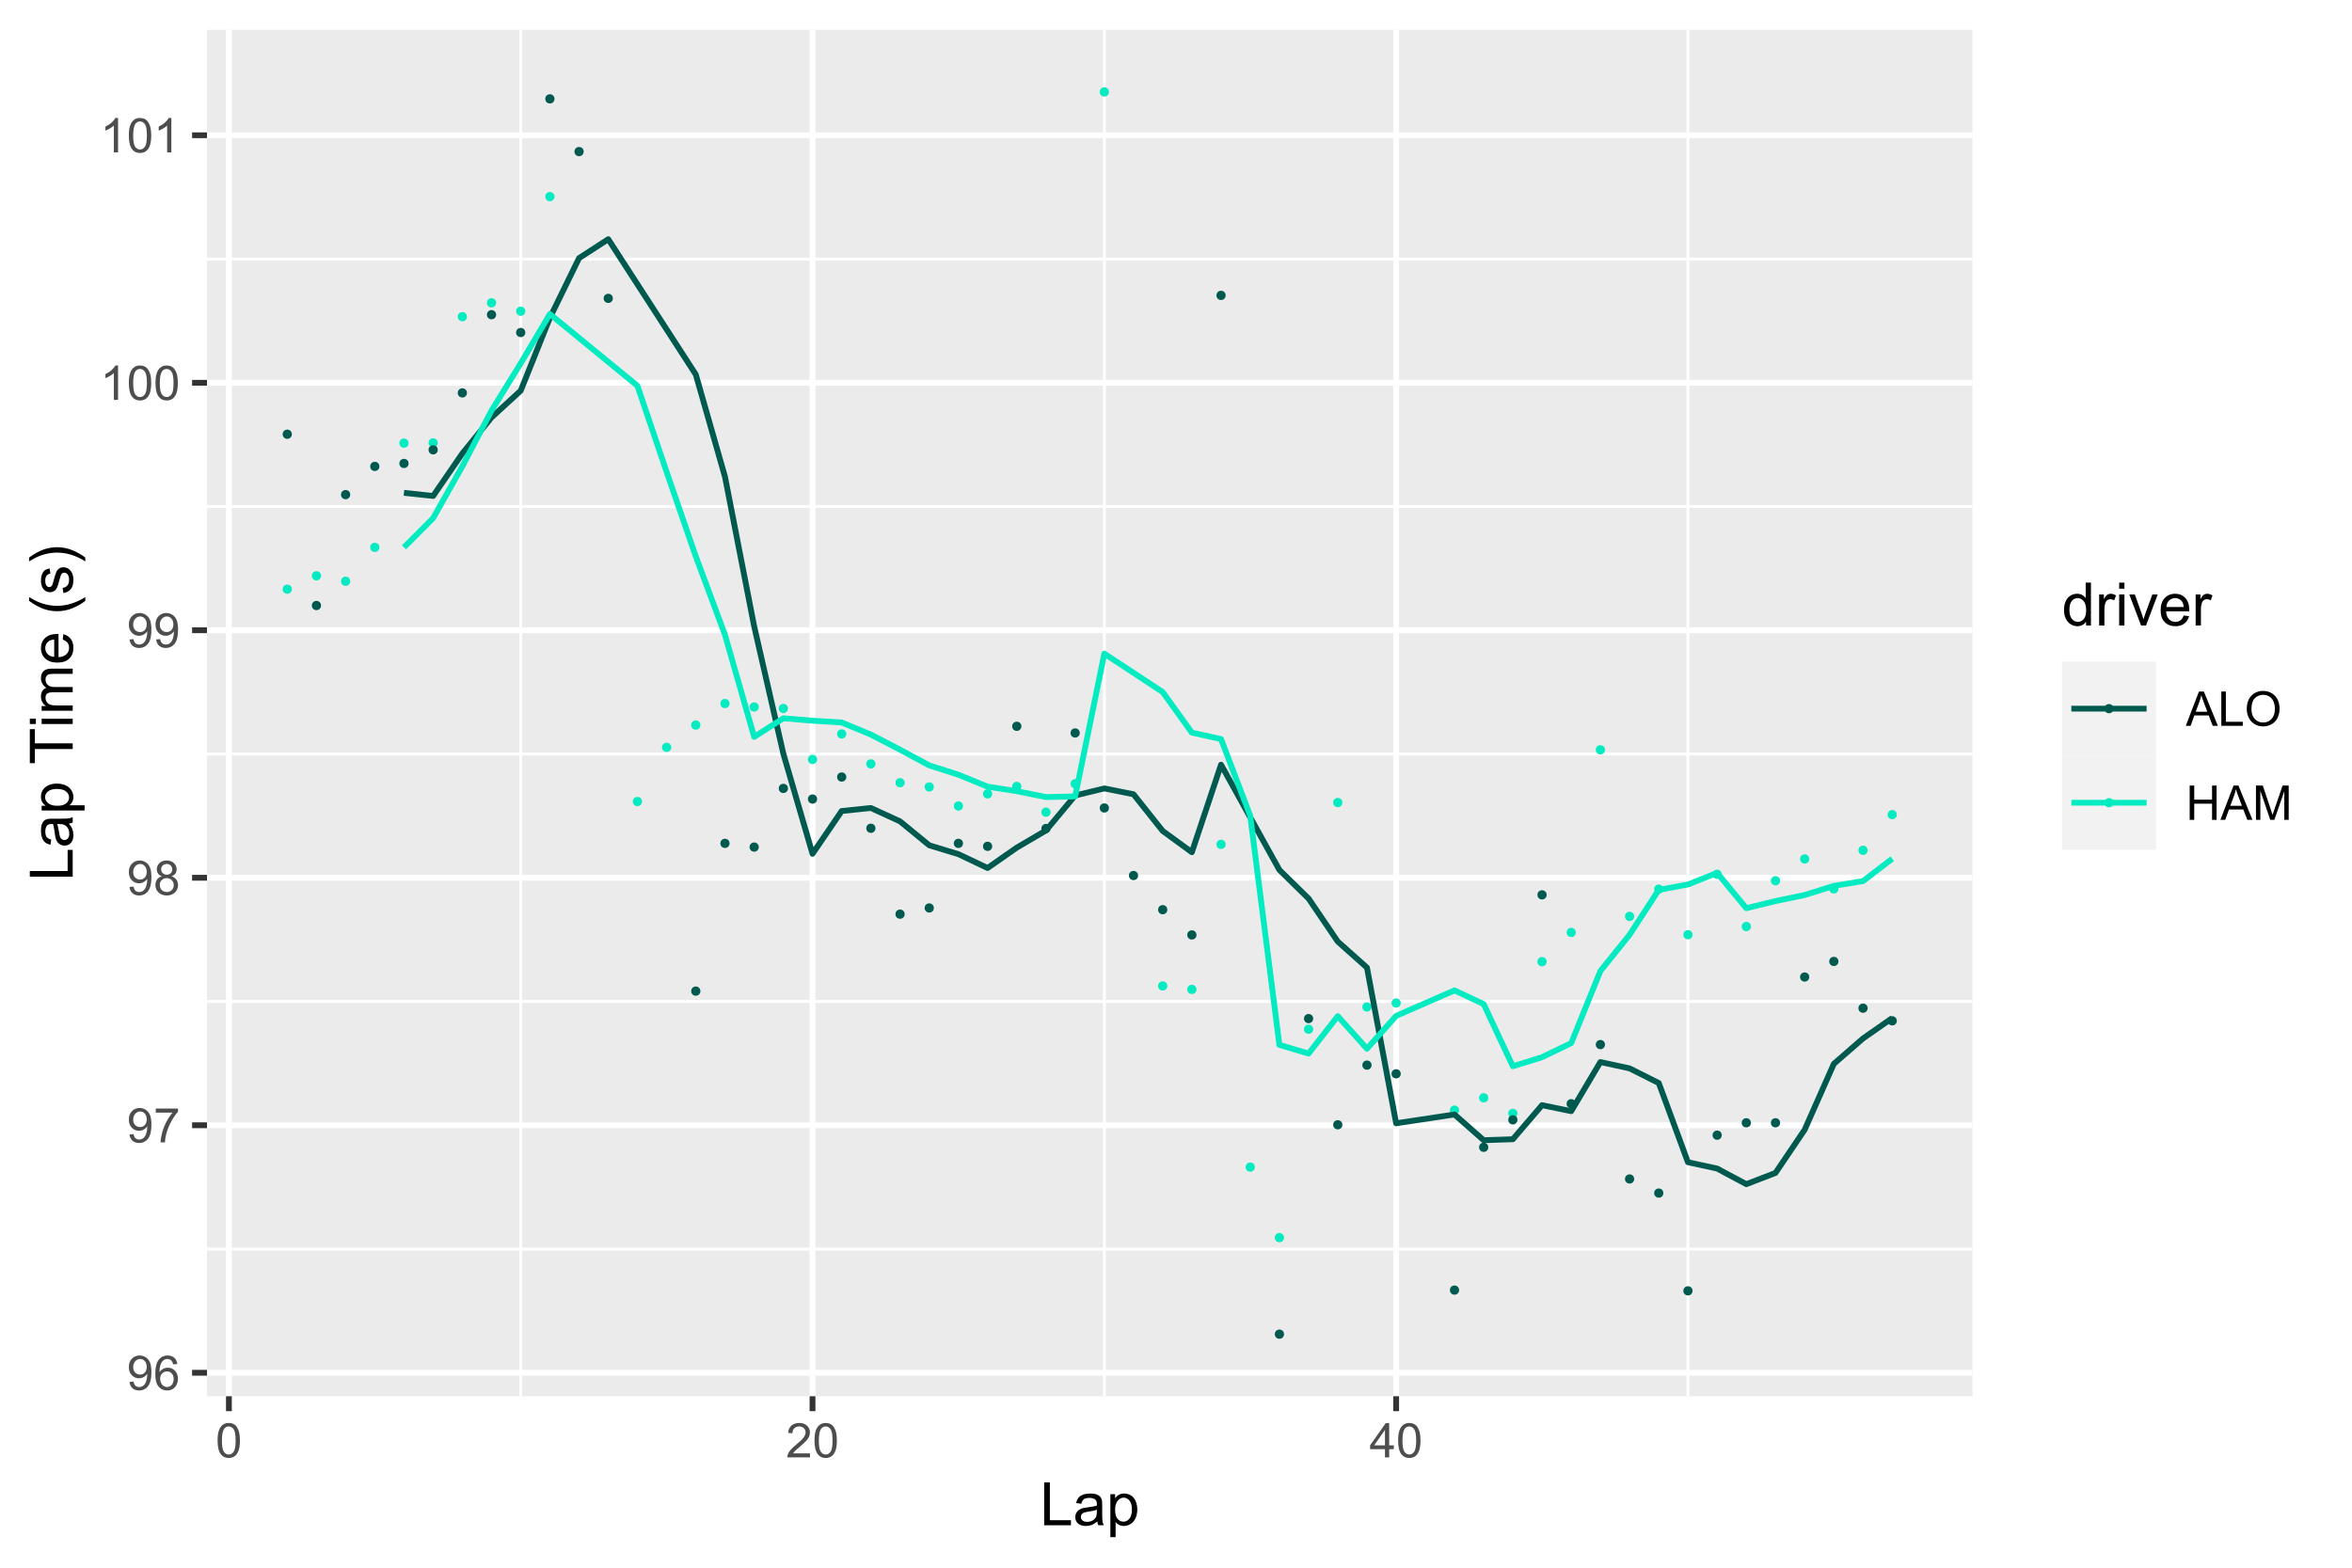 <?xml version="1.0" encoding="UTF-8"?>
<svg xmlns="http://www.w3.org/2000/svg" xmlns:xlink="http://www.w3.org/1999/xlink" width="432pt" height="288pt" viewBox="0 0 432 288" version="1.1">
<defs>
<g>
<symbol overflow="visible" id="glyph0-0">
<path style="stroke:none;" d="M 1.102 0 L 1.102 -5.5 L 5.5 -5.5 L 5.5 0 Z M 1.238 -0.137 L 5.363 -0.137 L 5.363 -5.363 L 1.238 -5.363 Z M 1.238 -0.137 "/>
</symbol>
<symbol overflow="visible" id="glyph0-1">
<path style="stroke:none;" d="M 0.48 -1.457 L 1.227 -1.527 C 1.285 -1.172 1.406 -0.918 1.586 -0.762 C 1.762 -0.605 1.988 -0.527 2.27 -0.527 C 2.504 -0.527 2.715 -0.582 2.895 -0.691 C 3.074 -0.801 3.219 -0.945 3.336 -1.129 C 3.445 -1.309 3.543 -1.555 3.621 -1.863 C 3.699 -2.172 3.738 -2.484 3.738 -2.809 C 3.738 -2.84 3.734 -2.895 3.734 -2.965 C 3.578 -2.715 3.367 -2.512 3.102 -2.363 C 2.828 -2.207 2.539 -2.133 2.23 -2.137 C 1.707 -2.133 1.266 -2.32 0.906 -2.703 C 0.543 -3.078 0.363 -3.578 0.367 -4.199 C 0.363 -4.836 0.551 -5.348 0.93 -5.738 C 1.305 -6.125 1.777 -6.32 2.348 -6.324 C 2.754 -6.32 3.129 -6.211 3.469 -5.992 C 3.809 -5.77 4.066 -5.457 4.242 -5.051 C 4.418 -4.641 4.504 -4.047 4.508 -3.277 C 4.504 -2.469 4.418 -1.828 4.246 -1.355 C 4.07 -0.875 3.809 -0.512 3.465 -0.266 C 3.117 -0.016 2.715 0.105 2.25 0.109 C 1.758 0.105 1.355 -0.027 1.043 -0.301 C 0.73 -0.574 0.543 -0.961 0.48 -1.457 Z M 3.648 -4.238 C 3.645 -4.676 3.527 -5.027 3.293 -5.293 C 3.055 -5.551 2.77 -5.684 2.441 -5.684 C 2.094 -5.684 1.793 -5.543 1.543 -5.262 C 1.285 -4.98 1.16 -4.617 1.16 -4.172 C 1.16 -3.77 1.281 -3.441 1.523 -3.195 C 1.766 -2.941 2.062 -2.816 2.418 -2.82 C 2.773 -2.816 3.066 -2.941 3.301 -3.195 C 3.527 -3.441 3.645 -3.789 3.648 -4.238 Z M 3.648 -4.238 "/>
</symbol>
<symbol overflow="visible" id="glyph0-2">
<path style="stroke:none;" d="M 4.379 -4.758 L 3.609 -4.695 C 3.539 -4.996 3.441 -5.219 3.316 -5.359 C 3.105 -5.574 2.848 -5.684 2.543 -5.688 C 2.297 -5.684 2.078 -5.617 1.895 -5.484 C 1.648 -5.305 1.457 -5.043 1.32 -4.703 C 1.176 -4.363 1.105 -3.879 1.102 -3.25 C 1.285 -3.531 1.512 -3.742 1.781 -3.879 C 2.051 -4.016 2.332 -4.082 2.629 -4.086 C 3.141 -4.082 3.578 -3.895 3.945 -3.516 C 4.305 -3.137 4.488 -2.645 4.492 -2.047 C 4.488 -1.648 4.402 -1.281 4.234 -0.941 C 4.062 -0.602 3.828 -0.34 3.531 -0.16 C 3.23 0.02 2.895 0.105 2.52 0.109 C 1.871 0.105 1.344 -0.129 0.941 -0.602 C 0.531 -1.074 0.328 -1.855 0.332 -2.949 C 0.328 -4.16 0.551 -5.047 1.004 -5.602 C 1.395 -6.082 1.926 -6.32 2.59 -6.324 C 3.086 -6.32 3.492 -6.184 3.809 -5.906 C 4.125 -5.629 4.312 -5.246 4.379 -4.758 Z M 1.219 -2.039 C 1.219 -1.773 1.273 -1.516 1.387 -1.273 C 1.5 -1.027 1.66 -0.844 1.863 -0.719 C 2.066 -0.59 2.277 -0.527 2.504 -0.527 C 2.828 -0.527 3.109 -0.656 3.348 -0.922 C 3.578 -1.184 3.695 -1.543 3.699 -2 C 3.695 -2.43 3.582 -2.773 3.352 -3.027 C 3.117 -3.273 2.824 -3.398 2.477 -3.402 C 2.121 -3.398 1.824 -3.273 1.582 -3.027 C 1.34 -2.773 1.219 -2.445 1.219 -2.039 Z M 1.219 -2.039 "/>
</symbol>
<symbol overflow="visible" id="glyph0-3">
<path style="stroke:none;" d="M 0.418 -5.473 L 0.418 -6.219 L 4.496 -6.219 L 4.496 -5.617 C 4.09 -5.188 3.691 -4.621 3.301 -3.914 C 2.902 -3.203 2.602 -2.473 2.391 -1.73 C 2.234 -1.199 2.133 -0.625 2.094 0 L 1.297 0 C 1.305 -0.492 1.402 -1.09 1.59 -1.793 C 1.773 -2.496 2.043 -3.172 2.391 -3.824 C 2.738 -4.477 3.109 -5.027 3.504 -5.473 Z M 0.418 -5.473 "/>
</symbol>
<symbol overflow="visible" id="glyph0-4">
<path style="stroke:none;" d="M 1.555 -3.418 C 1.23 -3.531 0.992 -3.699 0.84 -3.918 C 0.684 -4.133 0.609 -4.395 0.609 -4.699 C 0.609 -5.156 0.773 -5.539 1.102 -5.855 C 1.43 -6.164 1.867 -6.32 2.418 -6.324 C 2.969 -6.32 3.41 -6.16 3.746 -5.844 C 4.078 -5.523 4.246 -5.137 4.25 -4.68 C 4.246 -4.387 4.172 -4.133 4.02 -3.918 C 3.863 -3.699 3.629 -3.531 3.32 -3.418 C 3.707 -3.285 4 -3.082 4.203 -2.805 C 4.402 -2.52 4.504 -2.184 4.508 -1.801 C 4.504 -1.258 4.312 -0.805 3.934 -0.441 C 3.551 -0.074 3.051 0.105 2.434 0.109 C 1.809 0.105 1.309 -0.074 0.926 -0.441 C 0.543 -0.809 0.352 -1.27 0.355 -1.82 C 0.352 -2.23 0.457 -2.574 0.668 -2.852 C 0.875 -3.125 1.168 -3.312 1.555 -3.418 Z M 1.402 -4.727 C 1.398 -4.426 1.496 -4.184 1.688 -3.996 C 1.879 -3.805 2.129 -3.707 2.438 -3.711 C 2.734 -3.707 2.977 -3.801 3.168 -3.992 C 3.355 -4.176 3.449 -4.406 3.453 -4.684 C 3.449 -4.965 3.352 -5.203 3.16 -5.398 C 2.961 -5.586 2.719 -5.684 2.43 -5.688 C 2.129 -5.684 1.883 -5.59 1.691 -5.402 C 1.496 -5.215 1.398 -4.988 1.402 -4.727 Z M 1.152 -1.816 C 1.148 -1.598 1.199 -1.383 1.309 -1.176 C 1.41 -0.969 1.566 -0.809 1.773 -0.695 C 1.98 -0.582 2.203 -0.527 2.441 -0.527 C 2.809 -0.527 3.113 -0.645 3.355 -0.883 C 3.594 -1.121 3.715 -1.426 3.719 -1.793 C 3.715 -2.164 3.59 -2.469 3.344 -2.715 C 3.094 -2.957 2.785 -3.082 2.414 -3.082 C 2.051 -3.082 1.75 -2.961 1.512 -2.719 C 1.27 -2.477 1.148 -2.176 1.152 -1.816 Z M 1.152 -1.816 "/>
</symbol>
<symbol overflow="visible" id="glyph0-5">
<path style="stroke:none;" d="M 3.277 0 L 2.504 0 L 2.504 -4.93 C 2.316 -4.75 2.074 -4.574 1.773 -4.395 C 1.469 -4.215 1.195 -4.082 0.957 -3.996 L 0.957 -4.742 C 1.387 -4.941 1.766 -5.188 2.09 -5.48 C 2.414 -5.77 2.645 -6.051 2.781 -6.324 L 3.277 -6.324 Z M 3.277 0 "/>
</symbol>
<symbol overflow="visible" id="glyph0-6">
<path style="stroke:none;" d="M 0.367 -3.105 C 0.363 -3.848 0.438 -4.445 0.594 -4.902 C 0.742 -5.355 0.973 -5.707 1.277 -5.953 C 1.578 -6.199 1.957 -6.32 2.418 -6.324 C 2.754 -6.32 3.051 -6.254 3.309 -6.121 C 3.562 -5.984 3.773 -5.789 3.938 -5.531 C 4.102 -5.273 4.23 -4.961 4.328 -4.594 C 4.422 -4.227 4.469 -3.73 4.473 -3.105 C 4.469 -2.367 4.395 -1.77 4.242 -1.316 C 4.09 -0.859 3.863 -0.508 3.562 -0.262 C 3.258 -0.016 2.875 0.105 2.418 0.109 C 1.809 0.105 1.332 -0.109 0.988 -0.547 C 0.57 -1.066 0.363 -1.922 0.367 -3.105 Z M 1.16 -3.105 C 1.16 -2.07 1.281 -1.379 1.523 -1.039 C 1.766 -0.695 2.062 -0.527 2.418 -0.527 C 2.773 -0.527 3.074 -0.699 3.316 -1.043 C 3.559 -1.387 3.68 -2.074 3.68 -3.105 C 3.68 -4.145 3.559 -4.832 3.316 -5.172 C 3.074 -5.512 2.77 -5.684 2.41 -5.684 C 2.051 -5.684 1.77 -5.531 1.559 -5.234 C 1.293 -4.844 1.16 -4.137 1.16 -3.105 Z M 1.16 -3.105 "/>
</symbol>
<symbol overflow="visible" id="glyph0-7">
<path style="stroke:none;" d="M 4.43 -0.742 L 4.43 0 L 0.266 0 C 0.258 -0.188 0.289 -0.367 0.355 -0.539 C 0.461 -0.82 0.629 -1.098 0.863 -1.375 C 1.094 -1.648 1.434 -1.965 1.879 -2.328 C 2.562 -2.887 3.023 -3.332 3.266 -3.664 C 3.5 -3.988 3.621 -4.301 3.625 -4.594 C 3.621 -4.898 3.512 -5.156 3.297 -5.367 C 3.074 -5.578 2.789 -5.684 2.441 -5.684 C 2.066 -5.684 1.77 -5.57 1.547 -5.348 C 1.32 -5.125 1.207 -4.816 1.207 -4.422 L 0.414 -4.504 C 0.465 -5.094 0.668 -5.543 1.027 -5.855 C 1.379 -6.164 1.855 -6.32 2.457 -6.324 C 3.059 -6.32 3.539 -6.152 3.891 -5.82 C 4.242 -5.484 4.418 -5.07 4.422 -4.578 C 4.418 -4.32 4.367 -4.074 4.266 -3.832 C 4.164 -3.59 3.992 -3.332 3.754 -3.062 C 3.512 -2.793 3.113 -2.426 2.562 -1.957 C 2.094 -1.566 1.797 -1.301 1.664 -1.16 C 1.531 -1.02 1.422 -0.879 1.34 -0.742 Z M 4.43 -0.742 "/>
</symbol>
<symbol overflow="visible" id="glyph0-8">
<path style="stroke:none;" d="M 2.844 0 L 2.844 -1.508 L 0.113 -1.508 L 0.113 -2.219 L 2.988 -6.301 L 3.617 -6.301 L 3.617 -2.219 L 4.469 -2.219 L 4.469 -1.508 L 3.617 -1.508 L 3.617 0 Z M 2.844 -2.219 L 2.844 -5.059 L 0.871 -2.219 Z M 2.844 -2.219 "/>
</symbol>
<symbol overflow="visible" id="glyph0-9">
<path style="stroke:none;" d="M -0.012 0 L 2.406 -6.301 L 3.305 -6.301 L 5.883 0 L 4.934 0 L 4.199 -1.906 L 1.562 -1.906 L 0.871 0 Z M 1.805 -2.586 L 3.941 -2.586 L 3.281 -4.332 C 3.078 -4.855 2.93 -5.293 2.836 -5.637 C 2.754 -5.23 2.641 -4.828 2.496 -4.434 Z M 1.805 -2.586 "/>
</symbol>
<symbol overflow="visible" id="glyph0-10">
<path style="stroke:none;" d="M 0.645 0 L 0.645 -6.301 L 1.477 -6.301 L 1.477 -0.742 L 4.582 -0.742 L 4.582 0 Z M 0.645 0 "/>
</symbol>
<symbol overflow="visible" id="glyph0-11">
<path style="stroke:none;" d="M 0.426 -3.066 C 0.422 -4.109 0.703 -4.93 1.266 -5.523 C 1.828 -6.113 2.551 -6.41 3.441 -6.41 C 4.02 -6.41 4.543 -6.27 5.012 -5.992 C 5.477 -5.715 5.836 -5.328 6.082 -4.832 C 6.324 -4.332 6.445 -3.77 6.449 -3.141 C 6.445 -2.5 6.316 -1.926 6.062 -1.426 C 5.801 -0.918 5.434 -0.539 4.965 -0.281 C 4.488 -0.023 3.98 0.105 3.438 0.109 C 2.84 0.105 2.309 -0.035 1.848 -0.32 C 1.379 -0.605 1.027 -0.996 0.785 -1.496 C 0.543 -1.988 0.422 -2.512 0.426 -3.066 Z M 1.285 -3.055 C 1.281 -2.293 1.484 -1.695 1.895 -1.262 C 2.301 -0.82 2.816 -0.602 3.434 -0.605 C 4.059 -0.602 4.574 -0.824 4.98 -1.266 C 5.387 -1.707 5.59 -2.332 5.59 -3.145 C 5.59 -3.656 5.5 -4.105 5.328 -4.488 C 5.152 -4.871 4.902 -5.168 4.57 -5.379 C 4.234 -5.59 3.859 -5.695 3.445 -5.695 C 2.855 -5.695 2.348 -5.492 1.922 -5.086 C 1.496 -4.68 1.281 -4 1.285 -3.055 Z M 1.285 -3.055 "/>
</symbol>
<symbol overflow="visible" id="glyph0-12">
<path style="stroke:none;" d="M 0.703 0 L 0.703 -6.301 L 1.539 -6.301 L 1.539 -3.711 L 4.812 -3.711 L 4.812 -6.301 L 5.645 -6.301 L 5.645 0 L 4.812 0 L 4.812 -2.969 L 1.539 -2.969 L 1.539 0 Z M 0.703 0 "/>
</symbol>
<symbol overflow="visible" id="glyph0-13">
<path style="stroke:none;" d="M 0.652 0 L 0.652 -6.301 L 1.906 -6.301 L 3.398 -1.84 C 3.535 -1.422 3.633 -1.109 3.699 -0.906 C 3.77 -1.133 3.883 -1.469 4.035 -1.918 L 5.543 -6.301 L 6.664 -6.301 L 6.664 0 L 5.859 0 L 5.859 -5.273 L 4.031 0 L 3.277 0 L 1.457 -5.363 L 1.457 0 Z M 0.652 0 "/>
</symbol>
<symbol overflow="visible" id="glyph1-0">
<path style="stroke:none;" d="M 1.375 0 L 1.375 -6.875 L 6.875 -6.875 L 6.875 0 Z M 1.547 -0.172 L 6.703 -0.172 L 6.703 -6.703 L 1.547 -6.703 Z M 1.547 -0.172 "/>
</symbol>
<symbol overflow="visible" id="glyph1-1">
<path style="stroke:none;" d="M 0.805 0 L 0.805 -7.875 L 1.848 -7.875 L 1.848 -0.93 L 5.727 -0.93 L 5.727 0 Z M 0.805 0 "/>
</symbol>
<symbol overflow="visible" id="glyph1-2">
<path style="stroke:none;" d="M 4.445 -0.703 C 4.086 -0.398 3.742 -0.184 3.414 -0.059 C 3.082 0.066 2.727 0.129 2.348 0.129 C 1.719 0.129 1.238 -0.023 0.902 -0.328 C 0.566 -0.633 0.398 -1.023 0.398 -1.504 C 0.398 -1.781 0.461 -2.035 0.586 -2.27 C 0.711 -2.496 0.875 -2.684 1.086 -2.824 C 1.289 -2.965 1.523 -3.07 1.781 -3.141 C 1.969 -3.191 2.254 -3.238 2.641 -3.289 C 3.418 -3.375 3.992 -3.488 4.367 -3.621 C 4.367 -3.754 4.371 -3.836 4.371 -3.871 C 4.371 -4.266 4.277 -4.543 4.098 -4.703 C 3.848 -4.918 3.48 -5.027 2.996 -5.031 C 2.539 -5.027 2.203 -4.949 1.988 -4.793 C 1.77 -4.633 1.609 -4.352 1.508 -3.949 L 0.562 -4.078 C 0.648 -4.48 0.789 -4.805 0.988 -5.055 C 1.184 -5.301 1.469 -5.492 1.844 -5.629 C 2.215 -5.762 2.645 -5.828 3.137 -5.832 C 3.621 -5.828 4.02 -5.773 4.324 -5.66 C 4.629 -5.543 4.852 -5.398 4.996 -5.227 C 5.137 -5.055 5.238 -4.836 5.297 -4.57 C 5.328 -4.406 5.344 -4.109 5.344 -3.68 L 5.344 -2.391 C 5.344 -1.492 5.363 -0.922 5.406 -0.684 C 5.445 -0.445 5.527 -0.219 5.648 0 L 4.641 0 C 4.539 -0.199 4.473 -0.434 4.445 -0.703 Z M 4.367 -2.863 C 4.012 -2.719 3.488 -2.598 2.789 -2.496 C 2.391 -2.438 2.105 -2.371 1.941 -2.301 C 1.773 -2.227 1.648 -2.121 1.562 -1.988 C 1.473 -1.848 1.43 -1.695 1.43 -1.531 C 1.43 -1.27 1.527 -1.055 1.723 -0.887 C 1.918 -0.711 2.203 -0.625 2.578 -0.629 C 2.949 -0.625 3.277 -0.707 3.57 -0.871 C 3.859 -1.031 4.074 -1.254 4.211 -1.543 C 4.312 -1.754 4.363 -2.078 4.367 -2.508 Z M 4.367 -2.863 "/>
</symbol>
<symbol overflow="visible" id="glyph1-3">
<path style="stroke:none;" d="M 0.727 2.188 L 0.727 -5.703 L 1.605 -5.703 L 1.605 -4.961 C 1.812 -5.25 2.047 -5.469 2.309 -5.613 C 2.57 -5.758 2.887 -5.828 3.262 -5.832 C 3.746 -5.828 4.176 -5.703 4.551 -5.457 C 4.922 -5.203 5.203 -4.852 5.391 -4.395 C 5.578 -3.938 5.672 -3.438 5.676 -2.895 C 5.672 -2.309 5.566 -1.781 5.359 -1.316 C 5.148 -0.848 4.844 -0.488 4.449 -0.242 C 4.047 0.008 3.629 0.129 3.191 0.129 C 2.867 0.129 2.578 0.062 2.32 -0.074 C 2.062 -0.211 1.852 -0.383 1.691 -0.59 L 1.691 2.188 Z M 1.602 -2.82 C 1.598 -2.082 1.746 -1.539 2.047 -1.191 C 2.34 -0.836 2.699 -0.66 3.125 -0.664 C 3.551 -0.66 3.918 -0.844 4.227 -1.211 C 4.531 -1.574 4.688 -2.137 4.688 -2.898 C 4.688 -3.625 4.535 -4.168 4.238 -4.531 C 3.938 -4.891 3.582 -5.074 3.168 -5.074 C 2.754 -5.074 2.391 -4.879 2.074 -4.496 C 1.758 -4.109 1.598 -3.551 1.602 -2.82 Z M 1.602 -2.82 "/>
</symbol>
<symbol overflow="visible" id="glyph1-4">
<path style="stroke:none;" d="M 4.426 0 L 4.426 -0.719 C 4.059 -0.152 3.527 0.129 2.832 0.129 C 2.371 0.129 1.953 0.004 1.574 -0.246 C 1.191 -0.496 0.895 -0.844 0.688 -1.297 C 0.477 -1.742 0.375 -2.262 0.375 -2.848 C 0.375 -3.414 0.469 -3.93 0.66 -4.395 C 0.848 -4.859 1.133 -5.215 1.516 -5.461 C 1.895 -5.707 2.32 -5.828 2.789 -5.832 C 3.133 -5.828 3.438 -5.758 3.707 -5.613 C 3.973 -5.469 4.191 -5.277 4.359 -5.047 L 4.359 -7.875 L 5.324 -7.875 L 5.324 0 Z M 1.371 -2.848 C 1.371 -2.113 1.523 -1.566 1.832 -1.207 C 2.137 -0.844 2.5 -0.66 2.922 -0.664 C 3.34 -0.66 3.699 -0.836 3.996 -1.184 C 4.293 -1.527 4.441 -2.055 4.441 -2.766 C 4.441 -3.547 4.289 -4.117 3.988 -4.484 C 3.688 -4.844 3.316 -5.027 2.879 -5.031 C 2.445 -5.027 2.086 -4.852 1.801 -4.504 C 1.512 -4.152 1.371 -3.602 1.371 -2.848 Z M 1.371 -2.848 "/>
</symbol>
<symbol overflow="visible" id="glyph1-5">
<path style="stroke:none;" d="M 0.715 0 L 0.715 -5.703 L 1.586 -5.703 L 1.586 -4.84 C 1.805 -5.242 2.008 -5.508 2.199 -5.637 C 2.383 -5.766 2.59 -5.828 2.82 -5.832 C 3.141 -5.828 3.473 -5.727 3.812 -5.523 L 3.48 -4.625 C 3.242 -4.762 3.004 -4.832 2.773 -4.836 C 2.555 -4.832 2.363 -4.77 2.199 -4.645 C 2.027 -4.516 1.91 -4.34 1.844 -4.113 C 1.73 -3.77 1.676 -3.391 1.68 -2.984 L 1.68 0 Z M 0.715 0 "/>
</symbol>
<symbol overflow="visible" id="glyph1-6">
<path style="stroke:none;" d="M 0.73 -6.762 L 0.73 -7.875 L 1.695 -7.875 L 1.695 -6.762 Z M 0.73 0 L 0.73 -5.703 L 1.695 -5.703 L 1.695 0 Z M 0.73 0 "/>
</symbol>
<symbol overflow="visible" id="glyph1-7">
<path style="stroke:none;" d="M 2.309 0 L 0.141 -5.703 L 1.16 -5.703 L 2.383 -2.289 C 2.512 -1.918 2.633 -1.535 2.75 -1.141 C 2.832 -1.438 2.953 -1.797 3.109 -2.223 L 4.379 -5.703 L 5.371 -5.703 L 3.211 0 Z M 2.309 0 "/>
</symbol>
<symbol overflow="visible" id="glyph1-8">
<path style="stroke:none;" d="M 4.629 -1.836 L 5.629 -1.715 C 5.469 -1.125 5.176 -0.672 4.75 -0.352 C 4.324 -0.031 3.781 0.129 3.121 0.129 C 2.281 0.129 1.617 -0.125 1.133 -0.641 C 0.641 -1.152 0.398 -1.875 0.402 -2.805 C 0.398 -3.762 0.645 -4.504 1.145 -5.035 C 1.637 -5.562 2.277 -5.828 3.066 -5.832 C 3.824 -5.828 4.449 -5.57 4.934 -5.051 C 5.418 -4.531 5.66 -3.801 5.66 -2.863 C 5.66 -2.805 5.656 -2.719 5.656 -2.605 L 1.402 -2.605 C 1.434 -1.977 1.613 -1.496 1.934 -1.164 C 2.25 -0.828 2.645 -0.66 3.125 -0.664 C 3.477 -0.66 3.781 -0.754 4.031 -0.945 C 4.281 -1.129 4.48 -1.426 4.629 -1.836 Z M 1.457 -3.398 L 4.641 -3.398 C 4.598 -3.879 4.473 -4.238 4.273 -4.48 C 3.961 -4.852 3.562 -5.039 3.078 -5.039 C 2.629 -5.039 2.258 -4.891 1.957 -4.594 C 1.652 -4.297 1.484 -3.898 1.457 -3.398 Z M 1.457 -3.398 "/>
</symbol>
<symbol overflow="visible" id="glyph2-0">
<path style="stroke:none;" d="M 0 -1.375 L -6.875 -1.375 L -6.875 -6.875 L 0 -6.875 Z M -0.172 -1.547 L -0.172 -6.703 L -6.703 -6.703 L -6.703 -1.547 Z M -0.172 -1.547 "/>
</symbol>
<symbol overflow="visible" id="glyph2-1">
<path style="stroke:none;" d="M 0 -0.805 L -7.875 -0.805 L -7.875 -1.848 L -0.93 -1.848 L -0.93 -5.727 L 0 -5.727 Z M 0 -0.805 "/>
</symbol>
<symbol overflow="visible" id="glyph2-2">
<path style="stroke:none;" d="M -0.703 -4.445 C -0.398 -4.086 -0.184 -3.742 -0.059 -3.414 C 0.066 -3.082 0.129 -2.727 0.129 -2.348 C 0.129 -1.719 -0.023 -1.238 -0.328 -0.902 C -0.633 -0.566 -1.023 -0.398 -1.504 -0.398 C -1.781 -0.398 -2.035 -0.461 -2.27 -0.586 C -2.496 -0.711 -2.684 -0.875 -2.824 -1.086 C -2.965 -1.289 -3.07 -1.523 -3.141 -1.785 C -3.191 -1.969 -3.238 -2.254 -3.289 -2.641 C -3.375 -3.418 -3.488 -3.992 -3.621 -4.367 C -3.754 -4.367 -3.836 -4.371 -3.871 -4.371 C -4.266 -4.371 -4.543 -4.277 -4.703 -4.098 C -4.918 -3.848 -5.027 -3.48 -5.031 -2.996 C -5.027 -2.539 -4.949 -2.203 -4.793 -1.988 C -4.633 -1.77 -4.352 -1.609 -3.949 -1.508 L -4.078 -0.562 C -4.48 -0.648 -4.805 -0.789 -5.055 -0.988 C -5.301 -1.184 -5.492 -1.469 -5.629 -1.844 C -5.762 -2.215 -5.828 -2.645 -5.832 -3.137 C -5.828 -3.621 -5.773 -4.02 -5.66 -4.324 C -5.543 -4.629 -5.398 -4.852 -5.227 -4.996 C -5.055 -5.137 -4.836 -5.238 -4.57 -5.297 C -4.406 -5.328 -4.109 -5.344 -3.68 -5.344 L -2.391 -5.344 C -1.492 -5.344 -0.922 -5.363 -0.684 -5.406 C -0.445 -5.445 -0.219 -5.527 0 -5.648 L 0 -4.641 C -0.199 -4.539 -0.434 -4.473 -0.703 -4.445 Z M -2.863 -4.367 C -2.719 -4.012 -2.598 -3.488 -2.496 -2.789 C -2.438 -2.391 -2.371 -2.109 -2.301 -1.945 C -2.227 -1.781 -2.121 -1.652 -1.988 -1.562 C -1.848 -1.473 -1.695 -1.43 -1.531 -1.43 C -1.27 -1.43 -1.055 -1.527 -0.887 -1.723 C -0.711 -1.918 -0.625 -2.203 -0.629 -2.578 C -0.625 -2.949 -0.707 -3.277 -0.871 -3.57 C -1.031 -3.859 -1.254 -4.074 -1.543 -4.211 C -1.754 -4.312 -2.078 -4.363 -2.508 -4.367 Z M -2.863 -4.367 "/>
</symbol>
<symbol overflow="visible" id="glyph2-3">
<path style="stroke:none;" d="M 2.188 -0.727 L -5.703 -0.727 L -5.703 -1.605 L -4.961 -1.605 C -5.25 -1.812 -5.469 -2.047 -5.613 -2.309 C -5.758 -2.57 -5.828 -2.887 -5.832 -3.262 C -5.828 -3.746 -5.703 -4.176 -5.457 -4.551 C -5.203 -4.922 -4.852 -5.203 -4.395 -5.391 C -3.938 -5.578 -3.438 -5.672 -2.895 -5.676 C -2.309 -5.672 -1.781 -5.566 -1.316 -5.359 C -0.848 -5.148 -0.488 -4.844 -0.242 -4.449 C 0.008 -4.047 0.129 -3.629 0.129 -3.191 C 0.129 -2.867 0.062 -2.578 -0.074 -2.32 C -0.207 -2.062 -0.379 -1.852 -0.59 -1.691 L 2.188 -1.691 Z M -2.82 -1.602 C -2.082 -1.598 -1.539 -1.746 -1.191 -2.047 C -0.836 -2.34 -0.66 -2.699 -0.664 -3.125 C -0.66 -3.551 -0.844 -3.918 -1.211 -4.227 C -1.574 -4.531 -2.137 -4.688 -2.898 -4.688 C -3.625 -4.688 -4.168 -4.535 -4.531 -4.238 C -4.891 -3.938 -5.074 -3.582 -5.074 -3.168 C -5.074 -2.754 -4.879 -2.391 -4.496 -2.074 C -4.109 -1.758 -3.551 -1.598 -2.82 -1.602 Z M -2.82 -1.602 "/>
</symbol>
<symbol overflow="visible" id="glyph2-4">
<path style="stroke:none;" d=""/>
</symbol>
<symbol overflow="visible" id="glyph2-5">
<path style="stroke:none;" d="M 0 -2.852 L -6.945 -2.852 L -6.945 -0.258 L -7.875 -0.258 L -7.875 -6.5 L -6.945 -6.5 L -6.945 -3.895 L 0 -3.895 Z M 0 -2.852 "/>
</symbol>
<symbol overflow="visible" id="glyph2-6">
<path style="stroke:none;" d="M -6.762 -0.73 L -7.875 -0.73 L -7.875 -1.699 L -6.762 -1.699 Z M 0 -0.73 L -5.703 -0.73 L -5.703 -1.699 L 0 -1.695 Z M 0 -0.73 "/>
</symbol>
<symbol overflow="visible" id="glyph2-7">
<path style="stroke:none;" d="M 0 -0.727 L -5.703 -0.727 L -5.703 -1.59 L -4.902 -1.59 C -5.18 -1.766 -5.406 -2.004 -5.578 -2.305 C -5.746 -2.598 -5.828 -2.938 -5.832 -3.32 C -5.828 -3.738 -5.742 -4.086 -5.566 -4.359 C -5.391 -4.629 -5.145 -4.816 -4.836 -4.93 C -5.496 -5.379 -5.828 -5.969 -5.832 -6.691 C -5.828 -7.254 -5.672 -7.688 -5.363 -7.996 C -5.047 -8.297 -4.566 -8.449 -3.914 -8.453 L 0 -8.453 L 0 -7.492 L -3.594 -7.492 C -3.977 -7.488 -4.254 -7.457 -4.426 -7.398 C -4.594 -7.332 -4.734 -7.219 -4.84 -7.059 C -4.941 -6.891 -4.992 -6.695 -4.996 -6.477 C -4.992 -6.07 -4.859 -5.738 -4.594 -5.477 C -4.328 -5.211 -3.898 -5.078 -3.312 -5.082 L 0 -5.082 L 0 -4.113 L -3.707 -4.113 C -4.133 -4.113 -4.453 -4.031 -4.672 -3.875 C -4.883 -3.715 -4.992 -3.461 -4.996 -3.105 C -4.992 -2.832 -4.922 -2.578 -4.781 -2.348 C -4.637 -2.117 -4.426 -1.949 -4.152 -1.848 C -3.875 -1.738 -3.477 -1.688 -2.961 -1.691 L 0 -1.691 Z M 0 -0.727 "/>
</symbol>
<symbol overflow="visible" id="glyph2-8">
<path style="stroke:none;" d="M -1.836 -4.629 L -1.715 -5.629 C -1.125 -5.469 -0.672 -5.176 -0.352 -4.75 C -0.031 -4.324 0.129 -3.781 0.129 -3.121 C 0.129 -2.281 -0.125 -1.617 -0.641 -1.133 C -1.152 -0.641 -1.875 -0.398 -2.805 -0.402 C -3.762 -0.398 -4.504 -0.645 -5.035 -1.145 C -5.562 -1.637 -5.828 -2.277 -5.832 -3.066 C -5.828 -3.824 -5.57 -4.449 -5.051 -4.934 C -4.531 -5.418 -3.801 -5.66 -2.863 -5.66 C -2.805 -5.66 -2.719 -5.656 -2.605 -5.656 L -2.605 -1.402 C -1.977 -1.434 -1.496 -1.613 -1.164 -1.934 C -0.828 -2.25 -0.66 -2.645 -0.664 -3.125 C -0.66 -3.477 -0.754 -3.781 -0.941 -4.031 C -1.125 -4.281 -1.422 -4.48 -1.836 -4.629 Z M -3.398 -1.457 L -3.398 -4.641 C -3.879 -4.598 -4.238 -4.473 -4.48 -4.273 C -4.852 -3.961 -5.039 -3.562 -5.039 -3.078 C -5.039 -2.629 -4.891 -2.258 -4.594 -1.957 C -4.297 -1.652 -3.898 -1.484 -3.398 -1.457 Z M -3.398 -1.457 "/>
</symbol>
<symbol overflow="visible" id="glyph2-9">
<path style="stroke:none;" d="M 2.316 -2.574 C 1.637 -2.035 0.852 -1.586 -0.047 -1.219 C -0.949 -0.852 -1.883 -0.668 -2.852 -0.668 C -3.699 -0.668 -4.516 -0.805 -5.301 -1.078 C -6.203 -1.398 -7.105 -1.895 -8.008 -2.574 L -8.008 -3.266 C -7.262 -2.828 -6.73 -2.543 -6.414 -2.406 C -5.918 -2.184 -5.402 -2.012 -4.867 -1.891 C -4.195 -1.734 -3.523 -1.656 -2.848 -1.66 C -1.121 -1.656 0.598 -2.191 2.316 -3.266 Z M 2.316 -2.574 "/>
</symbol>
<symbol overflow="visible" id="glyph2-10">
<path style="stroke:none;" d="M -1.703 -0.34 L -1.852 -1.293 C -1.469 -1.344 -1.172 -1.492 -0.969 -1.742 C -0.762 -1.984 -0.66 -2.328 -0.664 -2.773 C -0.66 -3.211 -0.75 -3.539 -0.934 -3.758 C -1.113 -3.969 -1.328 -4.078 -1.574 -4.082 C -1.789 -4.078 -1.961 -3.984 -2.09 -3.797 C -2.172 -3.664 -2.281 -3.332 -2.418 -2.809 C -2.594 -2.098 -2.75 -1.609 -2.883 -1.336 C -3.012 -1.062 -3.191 -0.852 -3.422 -0.711 C -3.652 -0.566 -3.906 -0.496 -4.188 -0.5 C -4.441 -0.496 -4.676 -0.555 -4.895 -0.672 C -5.105 -0.785 -5.289 -0.945 -5.438 -1.148 C -5.547 -1.297 -5.637 -1.5 -5.715 -1.762 C -5.789 -2.02 -5.828 -2.301 -5.832 -2.602 C -5.828 -3.047 -5.766 -3.438 -5.637 -3.777 C -5.508 -4.113 -5.332 -4.363 -5.113 -4.527 C -4.891 -4.688 -4.598 -4.797 -4.234 -4.859 L -4.102 -3.914 C -4.395 -3.871 -4.621 -3.746 -4.789 -3.543 C -4.953 -3.336 -5.039 -3.043 -5.039 -2.668 C -5.039 -2.223 -4.965 -1.906 -4.816 -1.719 C -4.668 -1.523 -4.496 -1.43 -4.301 -1.434 C -4.176 -1.43 -4.062 -1.469 -3.965 -1.551 C -3.859 -1.629 -3.773 -1.754 -3.707 -1.922 C -3.668 -2.016 -3.586 -2.301 -3.461 -2.777 C -3.273 -3.461 -3.121 -3.938 -3.008 -4.207 C -2.891 -4.477 -2.723 -4.688 -2.5 -4.844 C -2.277 -4.996 -2.004 -5.074 -1.676 -5.074 C -1.352 -5.074 -1.047 -4.98 -0.766 -4.793 C -0.48 -4.605 -0.262 -4.332 -0.105 -3.98 C 0.051 -3.621 0.129 -3.223 0.129 -2.777 C 0.129 -2.035 -0.023 -1.469 -0.332 -1.082 C -0.641 -0.691 -1.098 -0.445 -1.703 -0.34 Z M -1.703 -0.34 "/>
</symbol>
<symbol overflow="visible" id="glyph2-11">
<path style="stroke:none;" d="M 2.316 -1.359 L 2.316 -0.664 C 0.598 -1.734 -1.121 -2.273 -2.848 -2.273 C -3.52 -2.273 -4.188 -2.195 -4.852 -2.043 C -5.387 -1.918 -5.902 -1.746 -6.398 -1.531 C -6.719 -1.387 -7.254 -1.102 -8.008 -0.668 L -8.008 -1.359 C -7.105 -2.031 -6.203 -2.527 -5.301 -2.852 C -4.516 -3.125 -3.699 -3.262 -2.852 -3.266 C -1.883 -3.262 -0.949 -3.078 -0.047 -2.707 C 0.852 -2.336 1.637 -1.887 2.316 -1.359 Z M 2.316 -1.359 "/>
</symbol>
</g>
<clipPath id="clip1">
  <path d="M 38.023 5.48 L 362.289 5.48 L 362.289 256.512 L 38.023 256.512 Z M 38.023 5.48 "/>
</clipPath>
<clipPath id="clip2">
  <path d="M 38.023 229 L 362.289 229 L 362.289 230 L 38.023 230 Z M 38.023 229 "/>
</clipPath>
<clipPath id="clip3">
  <path d="M 38.023 183 L 362.289 183 L 362.289 185 L 38.023 185 Z M 38.023 183 "/>
</clipPath>
<clipPath id="clip4">
  <path d="M 38.023 138 L 362.289 138 L 362.289 139 L 38.023 139 Z M 38.023 138 "/>
</clipPath>
<clipPath id="clip5">
  <path d="M 38.023 92 L 362.289 92 L 362.289 94 L 38.023 94 Z M 38.023 92 "/>
</clipPath>
<clipPath id="clip6">
  <path d="M 38.023 47 L 362.289 47 L 362.289 48 L 38.023 48 Z M 38.023 47 "/>
</clipPath>
<clipPath id="clip7">
  <path d="M 95 5.48 L 96 5.48 L 96 256.512 L 95 256.512 Z M 95 5.48 "/>
</clipPath>
<clipPath id="clip8">
  <path d="M 202 5.48 L 204 5.48 L 204 256.512 L 202 256.512 Z M 202 5.48 "/>
</clipPath>
<clipPath id="clip9">
  <path d="M 309 5.48 L 311 5.48 L 311 256.512 L 309 256.512 Z M 309 5.48 "/>
</clipPath>
<clipPath id="clip10">
  <path d="M 38.023 251 L 362.289 251 L 362.289 253 L 38.023 253 Z M 38.023 251 "/>
</clipPath>
<clipPath id="clip11">
  <path d="M 38.023 206 L 362.289 206 L 362.289 208 L 38.023 208 Z M 38.023 206 "/>
</clipPath>
<clipPath id="clip12">
  <path d="M 38.023 160 L 362.289 160 L 362.289 162 L 38.023 162 Z M 38.023 160 "/>
</clipPath>
<clipPath id="clip13">
  <path d="M 38.023 115 L 362.289 115 L 362.289 117 L 38.023 117 Z M 38.023 115 "/>
</clipPath>
<clipPath id="clip14">
  <path d="M 38.023 69 L 362.289 69 L 362.289 71 L 38.023 71 Z M 38.023 69 "/>
</clipPath>
<clipPath id="clip15">
  <path d="M 38.023 24 L 362.289 24 L 362.289 26 L 38.023 26 Z M 38.023 24 "/>
</clipPath>
<clipPath id="clip16">
  <path d="M 41 5.48 L 43 5.48 L 43 256.512 L 41 256.512 Z M 41 5.48 "/>
</clipPath>
<clipPath id="clip17">
  <path d="M 148 5.48 L 150 5.48 L 150 256.512 L 148 256.512 Z M 148 5.48 "/>
</clipPath>
<clipPath id="clip18">
  <path d="M 255 5.48 L 257 5.48 L 257 256.512 L 255 256.512 Z M 255 5.48 "/>
</clipPath>
</defs>
<g id="surface14">
<rect x="0" y="0" width="432" height="288" style="fill:rgb(100%,100%,100%);fill-opacity:1;stroke:none;"/>
<rect x="0" y="0" width="432" height="288" style="fill:rgb(100%,100%,100%);fill-opacity:1;stroke:none;"/>
<path style="fill:none;stroke-width:1.067;stroke-linecap:round;stroke-linejoin:round;stroke:rgb(100%,100%,100%);stroke-opacity:1;stroke-miterlimit:10;" d="M 0 288 L 432 288 L 432 0 L 0 0 Z M 0 288 "/>
<g clip-path="url(#clip1)" clip-rule="nonzero">
<path style=" stroke:none;fill-rule:nonzero;fill:rgb(92.157%,92.157%,92.157%);fill-opacity:1;" d="M 38.023 256.508 L 362.289 256.508 L 362.289 5.477 L 38.023 5.477 Z M 38.023 256.508 "/>
</g>
<g clip-path="url(#clip2)" clip-rule="nonzero">
<path style="fill:none;stroke-width:0.533;stroke-linecap:butt;stroke-linejoin:round;stroke:rgb(100%,100%,100%);stroke-opacity:1;stroke-miterlimit:10;" d="M 38.023 229.457 L 362.289 229.457 "/>
</g>
<g clip-path="url(#clip3)" clip-rule="nonzero">
<path style="fill:none;stroke-width:0.533;stroke-linecap:butt;stroke-linejoin:round;stroke:rgb(100%,100%,100%);stroke-opacity:1;stroke-miterlimit:10;" d="M 38.023 183.988 L 362.289 183.988 "/>
</g>
<g clip-path="url(#clip4)" clip-rule="nonzero">
<path style="fill:none;stroke-width:0.533;stroke-linecap:butt;stroke-linejoin:round;stroke:rgb(100%,100%,100%);stroke-opacity:1;stroke-miterlimit:10;" d="M 38.023 138.52 L 362.289 138.52 "/>
</g>
<g clip-path="url(#clip5)" clip-rule="nonzero">
<path style="fill:none;stroke-width:0.533;stroke-linecap:butt;stroke-linejoin:round;stroke:rgb(100%,100%,100%);stroke-opacity:1;stroke-miterlimit:10;" d="M 38.023 93.051 L 362.289 93.051 "/>
</g>
<g clip-path="url(#clip6)" clip-rule="nonzero">
<path style="fill:none;stroke-width:0.533;stroke-linecap:butt;stroke-linejoin:round;stroke:rgb(100%,100%,100%);stroke-opacity:1;stroke-miterlimit:10;" d="M 38.023 47.582 L 362.289 47.582 "/>
</g>
<g clip-path="url(#clip7)" clip-rule="nonzero">
<path style="fill:none;stroke-width:0.533;stroke-linecap:butt;stroke-linejoin:round;stroke:rgb(100%,100%,100%);stroke-opacity:1;stroke-miterlimit:10;" d="M 95.641 256.508 L 95.641 5.48 "/>
</g>
<g clip-path="url(#clip8)" clip-rule="nonzero">
<path style="fill:none;stroke-width:0.533;stroke-linecap:butt;stroke-linejoin:round;stroke:rgb(100%,100%,100%);stroke-opacity:1;stroke-miterlimit:10;" d="M 202.836 256.508 L 202.836 5.48 "/>
</g>
<g clip-path="url(#clip9)" clip-rule="nonzero">
<path style="fill:none;stroke-width:0.533;stroke-linecap:butt;stroke-linejoin:round;stroke:rgb(100%,100%,100%);stroke-opacity:1;stroke-miterlimit:10;" d="M 310.031 256.508 L 310.031 5.48 "/>
</g>
<g clip-path="url(#clip10)" clip-rule="nonzero">
<path style="fill:none;stroke-width:1.067;stroke-linecap:butt;stroke-linejoin:round;stroke:rgb(100%,100%,100%);stroke-opacity:1;stroke-miterlimit:10;" d="M 38.023 252.191 L 362.289 252.191 "/>
</g>
<g clip-path="url(#clip11)" clip-rule="nonzero">
<path style="fill:none;stroke-width:1.067;stroke-linecap:butt;stroke-linejoin:round;stroke:rgb(100%,100%,100%);stroke-opacity:1;stroke-miterlimit:10;" d="M 38.023 206.723 L 362.289 206.723 "/>
</g>
<g clip-path="url(#clip12)" clip-rule="nonzero">
<path style="fill:none;stroke-width:1.067;stroke-linecap:butt;stroke-linejoin:round;stroke:rgb(100%,100%,100%);stroke-opacity:1;stroke-miterlimit:10;" d="M 38.023 161.254 L 362.289 161.254 "/>
</g>
<g clip-path="url(#clip13)" clip-rule="nonzero">
<path style="fill:none;stroke-width:1.067;stroke-linecap:butt;stroke-linejoin:round;stroke:rgb(100%,100%,100%);stroke-opacity:1;stroke-miterlimit:10;" d="M 38.023 115.785 L 362.289 115.785 "/>
</g>
<g clip-path="url(#clip14)" clip-rule="nonzero">
<path style="fill:none;stroke-width:1.067;stroke-linecap:butt;stroke-linejoin:round;stroke:rgb(100%,100%,100%);stroke-opacity:1;stroke-miterlimit:10;" d="M 38.023 70.316 L 362.289 70.316 "/>
</g>
<g clip-path="url(#clip15)" clip-rule="nonzero">
<path style="fill:none;stroke-width:1.067;stroke-linecap:butt;stroke-linejoin:round;stroke:rgb(100%,100%,100%);stroke-opacity:1;stroke-miterlimit:10;" d="M 38.023 24.848 L 362.289 24.848 "/>
</g>
<g clip-path="url(#clip16)" clip-rule="nonzero">
<path style="fill:none;stroke-width:1.067;stroke-linecap:butt;stroke-linejoin:round;stroke:rgb(100%,100%,100%);stroke-opacity:1;stroke-miterlimit:10;" d="M 42.043 256.508 L 42.043 5.48 "/>
</g>
<g clip-path="url(#clip17)" clip-rule="nonzero">
<path style="fill:none;stroke-width:1.067;stroke-linecap:butt;stroke-linejoin:round;stroke:rgb(100%,100%,100%);stroke-opacity:1;stroke-miterlimit:10;" d="M 149.238 256.508 L 149.238 5.48 "/>
</g>
<g clip-path="url(#clip18)" clip-rule="nonzero">
<path style="fill:none;stroke-width:1.067;stroke-linecap:butt;stroke-linejoin:round;stroke:rgb(100%,100%,100%);stroke-opacity:1;stroke-miterlimit:10;" d="M 256.434 256.508 L 256.434 5.48 "/>
</g>
<path style="fill-rule:nonzero;fill:rgb(1.569%,91.765%,75.686%);fill-opacity:1;stroke-width:0.709;stroke-linecap:round;stroke-linejoin:round;stroke:rgb(1.569%,91.765%,75.686%);stroke-opacity:1;stroke-miterlimit:10;" d="M 53.262 108.238 C 53.262 108.902 52.262 108.902 52.262 108.238 C 52.262 107.57 53.262 107.57 53.262 108.238 "/>
<path style="fill-rule:nonzero;fill:rgb(1.569%,91.765%,75.686%);fill-opacity:1;stroke-width:0.709;stroke-linecap:round;stroke-linejoin:round;stroke:rgb(1.569%,91.765%,75.686%);stroke-opacity:1;stroke-miterlimit:10;" d="M 58.621 105.781 C 58.621 106.449 57.621 106.449 57.621 105.781 C 57.621 105.113 58.621 105.113 58.621 105.781 "/>
<path style="fill-rule:nonzero;fill:rgb(1.569%,91.765%,75.686%);fill-opacity:1;stroke-width:0.709;stroke-linecap:round;stroke-linejoin:round;stroke:rgb(1.569%,91.765%,75.686%);stroke-opacity:1;stroke-miterlimit:10;" d="M 63.98 106.781 C 63.98 107.449 62.98 107.449 62.98 106.781 C 62.98 106.117 63.98 106.117 63.98 106.781 "/>
<path style="fill-rule:nonzero;fill:rgb(1.569%,91.765%,75.686%);fill-opacity:1;stroke-width:0.709;stroke-linecap:round;stroke-linejoin:round;stroke:rgb(1.569%,91.765%,75.686%);stroke-opacity:1;stroke-miterlimit:10;" d="M 69.34 100.555 C 69.34 101.219 68.34 101.219 68.34 100.555 C 68.34 99.887 69.34 99.887 69.34 100.555 "/>
<path style="fill-rule:nonzero;fill:rgb(1.569%,91.765%,75.686%);fill-opacity:1;stroke-width:0.709;stroke-linecap:round;stroke-linejoin:round;stroke:rgb(1.569%,91.765%,75.686%);stroke-opacity:1;stroke-miterlimit:10;" d="M 74.699 81.41 C 74.699 82.078 73.699 82.078 73.699 81.41 C 73.699 80.742 74.699 80.742 74.699 81.41 "/>
<path style="fill-rule:nonzero;fill:rgb(1.569%,91.765%,75.686%);fill-opacity:1;stroke-width:0.709;stroke-linecap:round;stroke-linejoin:round;stroke:rgb(1.569%,91.765%,75.686%);stroke-opacity:1;stroke-miterlimit:10;" d="M 80.059 81.363 C 80.059 82.031 79.059 82.031 79.059 81.363 C 79.059 80.699 80.059 80.699 80.059 81.363 "/>
<path style="fill-rule:nonzero;fill:rgb(1.569%,91.765%,75.686%);fill-opacity:1;stroke-width:0.709;stroke-linecap:round;stroke-linejoin:round;stroke:rgb(1.569%,91.765%,75.686%);stroke-opacity:1;stroke-miterlimit:10;" d="M 85.422 58.176 C 85.422 58.844 84.422 58.844 84.422 58.176 C 84.422 57.508 85.422 57.508 85.422 58.176 "/>
<path style="fill-rule:nonzero;fill:rgb(1.569%,91.765%,75.686%);fill-opacity:1;stroke-width:0.709;stroke-linecap:round;stroke-linejoin:round;stroke:rgb(1.569%,91.765%,75.686%);stroke-opacity:1;stroke-miterlimit:10;" d="M 90.781 55.629 C 90.781 56.297 89.781 56.297 89.781 55.629 C 89.781 54.961 90.781 54.961 90.781 55.629 "/>
<path style="fill-rule:nonzero;fill:rgb(1.569%,91.765%,75.686%);fill-opacity:1;stroke-width:0.709;stroke-linecap:round;stroke-linejoin:round;stroke:rgb(1.569%,91.765%,75.686%);stroke-opacity:1;stroke-miterlimit:10;" d="M 96.141 57.176 C 96.141 57.844 95.141 57.844 95.141 57.176 C 95.141 56.508 96.141 56.508 96.141 57.176 "/>
<path style="fill-rule:nonzero;fill:rgb(1.569%,91.765%,75.686%);fill-opacity:1;stroke-width:0.709;stroke-linecap:round;stroke-linejoin:round;stroke:rgb(1.569%,91.765%,75.686%);stroke-opacity:1;stroke-miterlimit:10;" d="M 101.5 36.125 C 101.5 36.789 100.5 36.789 100.5 36.125 C 100.5 35.457 101.5 35.457 101.5 36.125 "/>
<path style="fill-rule:nonzero;fill:rgb(1.569%,91.765%,75.686%);fill-opacity:1;stroke-width:0.709;stroke-linecap:round;stroke-linejoin:round;stroke:rgb(1.569%,91.765%,75.686%);stroke-opacity:1;stroke-miterlimit:10;" d="M 117.578 147.25 C 117.578 147.918 116.578 147.918 116.578 147.25 C 116.578 146.582 117.578 146.582 117.578 147.25 "/>
<path style="fill-rule:nonzero;fill:rgb(1.569%,91.765%,75.686%);fill-opacity:1;stroke-width:0.709;stroke-linecap:round;stroke-linejoin:round;stroke:rgb(1.569%,91.765%,75.686%);stroke-opacity:1;stroke-miterlimit:10;" d="M 122.938 137.293 C 122.938 137.957 121.938 137.957 121.938 137.293 C 121.938 136.625 122.938 136.625 122.938 137.293 "/>
<path style="fill-rule:nonzero;fill:rgb(1.569%,91.765%,75.686%);fill-opacity:1;stroke-width:0.709;stroke-linecap:round;stroke-linejoin:round;stroke:rgb(1.569%,91.765%,75.686%);stroke-opacity:1;stroke-miterlimit:10;" d="M 128.297 133.199 C 128.297 133.867 127.297 133.867 127.297 133.199 C 127.297 132.531 128.297 132.531 128.297 133.199 "/>
<path style="fill-rule:nonzero;fill:rgb(1.569%,91.765%,75.686%);fill-opacity:1;stroke-width:0.709;stroke-linecap:round;stroke-linejoin:round;stroke:rgb(1.569%,91.765%,75.686%);stroke-opacity:1;stroke-miterlimit:10;" d="M 133.656 129.242 C 133.656 129.91 132.656 129.91 132.656 129.242 C 132.656 128.578 133.656 128.578 133.656 129.242 "/>
<path style="fill-rule:nonzero;fill:rgb(1.569%,91.765%,75.686%);fill-opacity:1;stroke-width:0.709;stroke-linecap:round;stroke-linejoin:round;stroke:rgb(1.569%,91.765%,75.686%);stroke-opacity:1;stroke-miterlimit:10;" d="M 139.02 129.879 C 139.02 130.547 138.02 130.547 138.02 129.879 C 138.02 129.215 139.02 129.215 139.02 129.879 "/>
<path style="fill-rule:nonzero;fill:rgb(1.569%,91.765%,75.686%);fill-opacity:1;stroke-width:0.709;stroke-linecap:round;stroke-linejoin:round;stroke:rgb(1.569%,91.765%,75.686%);stroke-opacity:1;stroke-miterlimit:10;" d="M 144.379 130.152 C 144.379 130.82 143.379 130.82 143.379 130.152 C 143.379 129.488 144.379 129.488 144.379 130.152 "/>
<path style="fill-rule:nonzero;fill:rgb(1.569%,91.765%,75.686%);fill-opacity:1;stroke-width:0.709;stroke-linecap:round;stroke-linejoin:round;stroke:rgb(1.569%,91.765%,75.686%);stroke-opacity:1;stroke-miterlimit:10;" d="M 149.738 139.52 C 149.738 140.188 148.738 140.188 148.738 139.52 C 148.738 138.852 149.738 138.852 149.738 139.52 "/>
<path style="fill-rule:nonzero;fill:rgb(1.569%,91.765%,75.686%);fill-opacity:1;stroke-width:0.709;stroke-linecap:round;stroke-linejoin:round;stroke:rgb(1.569%,91.765%,75.686%);stroke-opacity:1;stroke-miterlimit:10;" d="M 155.098 134.836 C 155.098 135.504 154.098 135.504 154.098 134.836 C 154.098 134.168 155.098 134.168 155.098 134.836 "/>
<path style="fill-rule:nonzero;fill:rgb(1.569%,91.765%,75.686%);fill-opacity:1;stroke-width:0.709;stroke-linecap:round;stroke-linejoin:round;stroke:rgb(1.569%,91.765%,75.686%);stroke-opacity:1;stroke-miterlimit:10;" d="M 160.457 140.34 C 160.457 141.004 159.457 141.004 159.457 140.34 C 159.457 139.672 160.457 139.672 160.457 140.34 "/>
<path style="fill-rule:nonzero;fill:rgb(1.569%,91.765%,75.686%);fill-opacity:1;stroke-width:0.709;stroke-linecap:round;stroke-linejoin:round;stroke:rgb(1.569%,91.765%,75.686%);stroke-opacity:1;stroke-miterlimit:10;" d="M 165.816 143.793 C 165.816 144.461 164.816 144.461 164.816 143.793 C 164.816 143.129 165.816 143.129 165.816 143.793 "/>
<path style="fill-rule:nonzero;fill:rgb(1.569%,91.765%,75.686%);fill-opacity:1;stroke-width:0.709;stroke-linecap:round;stroke-linejoin:round;stroke:rgb(1.569%,91.765%,75.686%);stroke-opacity:1;stroke-miterlimit:10;" d="M 171.176 144.566 C 171.176 145.234 170.176 145.234 170.176 144.566 C 170.176 143.898 171.176 143.898 171.176 144.566 "/>
<path style="fill-rule:nonzero;fill:rgb(1.569%,91.765%,75.686%);fill-opacity:1;stroke-width:0.709;stroke-linecap:round;stroke-linejoin:round;stroke:rgb(1.569%,91.765%,75.686%);stroke-opacity:1;stroke-miterlimit:10;" d="M 176.535 148.066 C 176.535 148.734 175.535 148.734 175.535 148.066 C 175.535 147.402 176.535 147.402 176.535 148.066 "/>
<path style="fill-rule:nonzero;fill:rgb(1.569%,91.765%,75.686%);fill-opacity:1;stroke-width:0.709;stroke-linecap:round;stroke-linejoin:round;stroke:rgb(1.569%,91.765%,75.686%);stroke-opacity:1;stroke-miterlimit:10;" d="M 181.895 145.84 C 181.895 146.508 180.895 146.508 180.895 145.84 C 180.895 145.172 181.895 145.172 181.895 145.84 "/>
<path style="fill-rule:nonzero;fill:rgb(1.569%,91.765%,75.686%);fill-opacity:1;stroke-width:0.709;stroke-linecap:round;stroke-linejoin:round;stroke:rgb(1.569%,91.765%,75.686%);stroke-opacity:1;stroke-miterlimit:10;" d="M 187.254 144.477 C 187.254 145.141 186.254 145.141 186.254 144.477 C 186.254 143.809 187.254 143.809 187.254 144.477 "/>
<path style="fill-rule:nonzero;fill:rgb(1.569%,91.765%,75.686%);fill-opacity:1;stroke-width:0.709;stroke-linecap:round;stroke-linejoin:round;stroke:rgb(1.569%,91.765%,75.686%);stroke-opacity:1;stroke-miterlimit:10;" d="M 192.617 149.203 C 192.617 149.871 191.617 149.871 191.617 149.203 C 191.617 148.539 192.617 148.539 192.617 149.203 "/>
<path style="fill-rule:nonzero;fill:rgb(1.569%,91.765%,75.686%);fill-opacity:1;stroke-width:0.709;stroke-linecap:round;stroke-linejoin:round;stroke:rgb(1.569%,91.765%,75.686%);stroke-opacity:1;stroke-miterlimit:10;" d="M 197.977 143.977 C 197.977 144.641 196.977 144.641 196.977 143.977 C 196.977 143.309 197.977 143.309 197.977 143.977 "/>
<path style="fill-rule:nonzero;fill:rgb(1.569%,91.765%,75.686%);fill-opacity:1;stroke-width:0.709;stroke-linecap:round;stroke-linejoin:round;stroke:rgb(1.569%,91.765%,75.686%);stroke-opacity:1;stroke-miterlimit:10;" d="M 203.336 16.891 C 203.336 17.555 202.336 17.555 202.336 16.891 C 202.336 16.223 203.336 16.223 203.336 16.891 "/>
<path style="fill-rule:nonzero;fill:rgb(1.569%,91.765%,75.686%);fill-opacity:1;stroke-width:0.709;stroke-linecap:round;stroke-linejoin:round;stroke:rgb(1.569%,91.765%,75.686%);stroke-opacity:1;stroke-miterlimit:10;" d="M 214.055 181.125 C 214.055 181.789 213.055 181.789 213.055 181.125 C 213.055 180.457 214.055 180.457 214.055 181.125 "/>
<path style="fill-rule:nonzero;fill:rgb(1.569%,91.765%,75.686%);fill-opacity:1;stroke-width:0.709;stroke-linecap:round;stroke-linejoin:round;stroke:rgb(1.569%,91.765%,75.686%);stroke-opacity:1;stroke-miterlimit:10;" d="M 219.414 181.762 C 219.414 182.426 218.414 182.426 218.414 181.762 C 218.414 181.094 219.414 181.094 219.414 181.762 "/>
<path style="fill-rule:nonzero;fill:rgb(1.569%,91.765%,75.686%);fill-opacity:1;stroke-width:0.709;stroke-linecap:round;stroke-linejoin:round;stroke:rgb(1.569%,91.765%,75.686%);stroke-opacity:1;stroke-miterlimit:10;" d="M 224.773 155.117 C 224.773 155.781 223.773 155.781 223.773 155.117 C 223.773 154.449 224.773 154.449 224.773 155.117 "/>
<path style="fill-rule:nonzero;fill:rgb(1.569%,91.765%,75.686%);fill-opacity:1;stroke-width:0.709;stroke-linecap:round;stroke-linejoin:round;stroke:rgb(1.569%,91.765%,75.686%);stroke-opacity:1;stroke-miterlimit:10;" d="M 230.133 214.406 C 230.133 215.074 229.133 215.074 229.133 214.406 C 229.133 213.742 230.133 213.742 230.133 214.406 "/>
<path style="fill-rule:nonzero;fill:rgb(1.569%,91.765%,75.686%);fill-opacity:1;stroke-width:0.709;stroke-linecap:round;stroke-linejoin:round;stroke:rgb(1.569%,91.765%,75.686%);stroke-opacity:1;stroke-miterlimit:10;" d="M 235.492 227.367 C 235.492 228.031 234.492 228.031 234.492 227.367 C 234.492 226.699 235.492 226.699 235.492 227.367 "/>
<path style="fill-rule:nonzero;fill:rgb(1.569%,91.765%,75.686%);fill-opacity:1;stroke-width:0.709;stroke-linecap:round;stroke-linejoin:round;stroke:rgb(1.569%,91.765%,75.686%);stroke-opacity:1;stroke-miterlimit:10;" d="M 240.852 189.082 C 240.852 189.746 239.852 189.746 239.852 189.082 C 239.852 188.414 240.852 188.414 240.852 189.082 "/>
<path style="fill-rule:nonzero;fill:rgb(1.569%,91.765%,75.686%);fill-opacity:1;stroke-width:0.709;stroke-linecap:round;stroke-linejoin:round;stroke:rgb(1.569%,91.765%,75.686%);stroke-opacity:1;stroke-miterlimit:10;" d="M 246.215 147.43 C 246.215 148.098 245.215 148.098 245.215 147.43 C 245.215 146.766 246.215 146.766 246.215 147.43 "/>
<path style="fill-rule:nonzero;fill:rgb(1.569%,91.765%,75.686%);fill-opacity:1;stroke-width:0.709;stroke-linecap:round;stroke-linejoin:round;stroke:rgb(1.569%,91.765%,75.686%);stroke-opacity:1;stroke-miterlimit:10;" d="M 251.574 184.988 C 251.574 185.656 250.574 185.656 250.574 184.988 C 250.574 184.32 251.574 184.32 251.574 184.988 "/>
<path style="fill-rule:nonzero;fill:rgb(1.569%,91.765%,75.686%);fill-opacity:1;stroke-width:0.709;stroke-linecap:round;stroke-linejoin:round;stroke:rgb(1.569%,91.765%,75.686%);stroke-opacity:1;stroke-miterlimit:10;" d="M 256.934 184.262 C 256.934 184.93 255.934 184.93 255.934 184.262 C 255.934 183.594 256.934 183.594 256.934 184.262 "/>
<path style="fill-rule:nonzero;fill:rgb(1.569%,91.765%,75.686%);fill-opacity:1;stroke-width:0.709;stroke-linecap:round;stroke-linejoin:round;stroke:rgb(1.569%,91.765%,75.686%);stroke-opacity:1;stroke-miterlimit:10;" d="M 267.652 203.949 C 267.652 204.617 266.652 204.617 266.652 203.949 C 266.652 203.281 267.652 203.281 267.652 203.949 "/>
<path style="fill-rule:nonzero;fill:rgb(1.569%,91.765%,75.686%);fill-opacity:1;stroke-width:0.709;stroke-linecap:round;stroke-linejoin:round;stroke:rgb(1.569%,91.765%,75.686%);stroke-opacity:1;stroke-miterlimit:10;" d="M 273.012 201.676 C 273.012 202.344 272.012 202.344 272.012 201.676 C 272.012 201.008 273.012 201.008 273.012 201.676 "/>
<path style="fill-rule:nonzero;fill:rgb(1.569%,91.765%,75.686%);fill-opacity:1;stroke-width:0.709;stroke-linecap:round;stroke-linejoin:round;stroke:rgb(1.569%,91.765%,75.686%);stroke-opacity:1;stroke-miterlimit:10;" d="M 278.371 204.539 C 278.371 205.207 277.371 205.207 277.371 204.539 C 277.371 203.875 278.371 203.875 278.371 204.539 "/>
<path style="fill-rule:nonzero;fill:rgb(1.569%,91.765%,75.686%);fill-opacity:1;stroke-width:0.709;stroke-linecap:round;stroke-linejoin:round;stroke:rgb(1.569%,91.765%,75.686%);stroke-opacity:1;stroke-miterlimit:10;" d="M 283.73 176.668 C 283.73 177.336 282.73 177.336 282.73 176.668 C 282.73 176 283.73 176 283.73 176.668 "/>
<path style="fill-rule:nonzero;fill:rgb(1.569%,91.765%,75.686%);fill-opacity:1;stroke-width:0.709;stroke-linecap:round;stroke-linejoin:round;stroke:rgb(1.569%,91.765%,75.686%);stroke-opacity:1;stroke-miterlimit:10;" d="M 289.09 171.301 C 289.09 171.969 288.09 171.969 288.09 171.301 C 288.09 170.637 289.09 170.637 289.09 171.301 "/>
<path style="fill-rule:nonzero;fill:rgb(1.569%,91.765%,75.686%);fill-opacity:1;stroke-width:0.709;stroke-linecap:round;stroke-linejoin:round;stroke:rgb(1.569%,91.765%,75.686%);stroke-opacity:1;stroke-miterlimit:10;" d="M 294.449 137.746 C 294.449 138.414 293.449 138.414 293.449 137.746 C 293.449 137.078 294.449 137.078 294.449 137.746 "/>
<path style="fill-rule:nonzero;fill:rgb(1.569%,91.765%,75.686%);fill-opacity:1;stroke-width:0.709;stroke-linecap:round;stroke-linejoin:round;stroke:rgb(1.569%,91.765%,75.686%);stroke-opacity:1;stroke-miterlimit:10;" d="M 299.812 168.348 C 299.812 169.016 298.812 169.016 298.812 168.348 C 298.812 167.68 299.812 167.68 299.812 168.348 "/>
<path style="fill-rule:nonzero;fill:rgb(1.569%,91.765%,75.686%);fill-opacity:1;stroke-width:0.709;stroke-linecap:round;stroke-linejoin:round;stroke:rgb(1.569%,91.765%,75.686%);stroke-opacity:1;stroke-miterlimit:10;" d="M 305.172 163.344 C 305.172 164.012 304.172 164.012 304.172 163.344 C 304.172 162.68 305.172 162.68 305.172 163.344 "/>
<path style="fill-rule:nonzero;fill:rgb(1.569%,91.765%,75.686%);fill-opacity:1;stroke-width:0.709;stroke-linecap:round;stroke-linejoin:round;stroke:rgb(1.569%,91.765%,75.686%);stroke-opacity:1;stroke-miterlimit:10;" d="M 310.531 171.711 C 310.531 172.379 309.531 172.379 309.531 171.711 C 309.531 171.047 310.531 171.047 310.531 171.711 "/>
<path style="fill-rule:nonzero;fill:rgb(1.569%,91.765%,75.686%);fill-opacity:1;stroke-width:0.709;stroke-linecap:round;stroke-linejoin:round;stroke:rgb(1.569%,91.765%,75.686%);stroke-opacity:1;stroke-miterlimit:10;" d="M 315.891 160.617 C 315.891 161.285 314.891 161.285 314.891 160.617 C 314.891 159.949 315.891 159.949 315.891 160.617 "/>
<path style="fill-rule:nonzero;fill:rgb(1.569%,91.765%,75.686%);fill-opacity:1;stroke-width:0.709;stroke-linecap:round;stroke-linejoin:round;stroke:rgb(1.569%,91.765%,75.686%);stroke-opacity:1;stroke-miterlimit:10;" d="M 321.25 170.211 C 321.25 170.879 320.25 170.879 320.25 170.211 C 320.25 169.543 321.25 169.543 321.25 170.211 "/>
<path style="fill-rule:nonzero;fill:rgb(1.569%,91.765%,75.686%);fill-opacity:1;stroke-width:0.709;stroke-linecap:round;stroke-linejoin:round;stroke:rgb(1.569%,91.765%,75.686%);stroke-opacity:1;stroke-miterlimit:10;" d="M 326.609 161.801 C 326.609 162.465 325.609 162.465 325.609 161.801 C 325.609 161.133 326.609 161.133 326.609 161.801 "/>
<path style="fill-rule:nonzero;fill:rgb(1.569%,91.765%,75.686%);fill-opacity:1;stroke-width:0.709;stroke-linecap:round;stroke-linejoin:round;stroke:rgb(1.569%,91.765%,75.686%);stroke-opacity:1;stroke-miterlimit:10;" d="M 331.969 157.797 C 331.969 158.465 330.969 158.465 330.969 157.797 C 330.969 157.133 331.969 157.133 331.969 157.797 "/>
<path style="fill-rule:nonzero;fill:rgb(1.569%,91.765%,75.686%);fill-opacity:1;stroke-width:0.709;stroke-linecap:round;stroke-linejoin:round;stroke:rgb(1.569%,91.765%,75.686%);stroke-opacity:1;stroke-miterlimit:10;" d="M 337.328 163.301 C 337.328 163.965 336.328 163.965 336.328 163.301 C 336.328 162.633 337.328 162.633 337.328 163.301 "/>
<path style="fill-rule:nonzero;fill:rgb(1.569%,91.765%,75.686%);fill-opacity:1;stroke-width:0.709;stroke-linecap:round;stroke-linejoin:round;stroke:rgb(1.569%,91.765%,75.686%);stroke-opacity:1;stroke-miterlimit:10;" d="M 342.688 156.207 C 342.688 156.875 341.688 156.875 341.688 156.207 C 341.688 155.539 342.688 155.539 342.688 156.207 "/>
<path style="fill-rule:nonzero;fill:rgb(1.569%,91.765%,75.686%);fill-opacity:1;stroke-width:0.709;stroke-linecap:round;stroke-linejoin:round;stroke:rgb(1.569%,91.765%,75.686%);stroke-opacity:1;stroke-miterlimit:10;" d="M 348.051 149.66 C 348.051 150.324 347.051 150.324 347.051 149.66 C 347.051 148.992 348.051 148.992 348.051 149.66 "/>
<path style="fill-rule:nonzero;fill:rgb(0%,34.902%,30.588%);fill-opacity:1;stroke-width:0.709;stroke-linecap:round;stroke-linejoin:round;stroke:rgb(0%,34.902%,30.588%);stroke-opacity:1;stroke-miterlimit:10;" d="M 53.262 79.773 C 53.262 80.441 52.262 80.441 52.262 79.773 C 52.262 79.105 53.262 79.105 53.262 79.773 "/>
<path style="fill-rule:nonzero;fill:rgb(0%,34.902%,30.588%);fill-opacity:1;stroke-width:0.709;stroke-linecap:round;stroke-linejoin:round;stroke:rgb(0%,34.902%,30.588%);stroke-opacity:1;stroke-miterlimit:10;" d="M 58.621 111.238 C 58.621 111.906 57.621 111.906 57.621 111.238 C 57.621 110.57 58.621 110.57 58.621 111.238 "/>
<path style="fill-rule:nonzero;fill:rgb(0%,34.902%,30.588%);fill-opacity:1;stroke-width:0.709;stroke-linecap:round;stroke-linejoin:round;stroke:rgb(0%,34.902%,30.588%);stroke-opacity:1;stroke-miterlimit:10;" d="M 63.98 90.867 C 63.98 91.535 62.98 91.535 62.98 90.867 C 62.98 90.203 63.98 90.203 63.98 90.867 "/>
<path style="fill-rule:nonzero;fill:rgb(0%,34.902%,30.588%);fill-opacity:1;stroke-width:0.709;stroke-linecap:round;stroke-linejoin:round;stroke:rgb(0%,34.902%,30.588%);stroke-opacity:1;stroke-miterlimit:10;" d="M 69.34 85.684 C 69.34 86.352 68.34 86.352 68.34 85.684 C 68.34 85.02 69.34 85.02 69.34 85.684 "/>
<path style="fill-rule:nonzero;fill:rgb(0%,34.902%,30.588%);fill-opacity:1;stroke-width:0.709;stroke-linecap:round;stroke-linejoin:round;stroke:rgb(0%,34.902%,30.588%);stroke-opacity:1;stroke-miterlimit:10;" d="M 74.699 85.141 C 74.699 85.805 73.699 85.805 73.699 85.141 C 73.699 84.473 74.699 84.473 74.699 85.141 "/>
<path style="fill-rule:nonzero;fill:rgb(0%,34.902%,30.588%);fill-opacity:1;stroke-width:0.709;stroke-linecap:round;stroke-linejoin:round;stroke:rgb(0%,34.902%,30.588%);stroke-opacity:1;stroke-miterlimit:10;" d="M 80.059 82.637 C 80.059 83.305 79.059 83.305 79.059 82.637 C 79.059 81.973 80.059 81.973 80.059 82.637 "/>
<path style="fill-rule:nonzero;fill:rgb(0%,34.902%,30.588%);fill-opacity:1;stroke-width:0.709;stroke-linecap:round;stroke-linejoin:round;stroke:rgb(0%,34.902%,30.588%);stroke-opacity:1;stroke-miterlimit:10;" d="M 85.422 72.18 C 85.422 72.848 84.422 72.848 84.422 72.18 C 84.422 71.512 85.422 71.512 85.422 72.18 "/>
<path style="fill-rule:nonzero;fill:rgb(0%,34.902%,30.588%);fill-opacity:1;stroke-width:0.709;stroke-linecap:round;stroke-linejoin:round;stroke:rgb(0%,34.902%,30.588%);stroke-opacity:1;stroke-miterlimit:10;" d="M 90.781 57.812 C 90.781 58.48 89.781 58.48 89.781 57.812 C 89.781 57.145 90.781 57.145 90.781 57.812 "/>
<path style="fill-rule:nonzero;fill:rgb(0%,34.902%,30.588%);fill-opacity:1;stroke-width:0.709;stroke-linecap:round;stroke-linejoin:round;stroke:rgb(0%,34.902%,30.588%);stroke-opacity:1;stroke-miterlimit:10;" d="M 96.141 61.086 C 96.141 61.754 95.141 61.754 95.141 61.086 C 95.141 60.418 96.141 60.418 96.141 61.086 "/>
<path style="fill-rule:nonzero;fill:rgb(0%,34.902%,30.588%);fill-opacity:1;stroke-width:0.709;stroke-linecap:round;stroke-linejoin:round;stroke:rgb(0%,34.902%,30.588%);stroke-opacity:1;stroke-miterlimit:10;" d="M 101.5 18.164 C 101.5 18.828 100.5 18.828 100.5 18.164 C 100.5 17.496 101.5 17.496 101.5 18.164 "/>
<path style="fill-rule:nonzero;fill:rgb(0%,34.902%,30.588%);fill-opacity:1;stroke-width:0.709;stroke-linecap:round;stroke-linejoin:round;stroke:rgb(0%,34.902%,30.588%);stroke-opacity:1;stroke-miterlimit:10;" d="M 106.859 27.848 C 106.859 28.516 105.859 28.516 105.859 27.848 C 105.859 27.18 106.859 27.18 106.859 27.848 "/>
<path style="fill-rule:nonzero;fill:rgb(0%,34.902%,30.588%);fill-opacity:1;stroke-width:0.709;stroke-linecap:round;stroke-linejoin:round;stroke:rgb(0%,34.902%,30.588%);stroke-opacity:1;stroke-miterlimit:10;" d="M 112.219 54.812 C 112.219 55.477 111.219 55.477 111.219 54.812 C 111.219 54.145 112.219 54.145 112.219 54.812 "/>
<path style="fill-rule:nonzero;fill:rgb(0%,34.902%,30.588%);fill-opacity:1;stroke-width:0.709;stroke-linecap:round;stroke-linejoin:round;stroke:rgb(0%,34.902%,30.588%);stroke-opacity:1;stroke-miterlimit:10;" d="M 128.297 182.078 C 128.297 182.746 127.297 182.746 127.297 182.078 C 127.297 181.41 128.297 181.41 128.297 182.078 "/>
<path style="fill-rule:nonzero;fill:rgb(0%,34.902%,30.588%);fill-opacity:1;stroke-width:0.709;stroke-linecap:round;stroke-linejoin:round;stroke:rgb(0%,34.902%,30.588%);stroke-opacity:1;stroke-miterlimit:10;" d="M 133.656 154.934 C 133.656 155.602 132.656 155.602 132.656 154.934 C 132.656 154.266 133.656 154.266 133.656 154.934 "/>
<path style="fill-rule:nonzero;fill:rgb(0%,34.902%,30.588%);fill-opacity:1;stroke-width:0.709;stroke-linecap:round;stroke-linejoin:round;stroke:rgb(0%,34.902%,30.588%);stroke-opacity:1;stroke-miterlimit:10;" d="M 139.02 155.617 C 139.02 156.281 138.02 156.281 138.02 155.617 C 138.02 154.949 139.02 154.949 139.02 155.617 "/>
<path style="fill-rule:nonzero;fill:rgb(0%,34.902%,30.588%);fill-opacity:1;stroke-width:0.709;stroke-linecap:round;stroke-linejoin:round;stroke:rgb(0%,34.902%,30.588%);stroke-opacity:1;stroke-miterlimit:10;" d="M 144.379 144.84 C 144.379 145.508 143.379 145.508 143.379 144.84 C 143.379 144.172 144.379 144.172 144.379 144.84 "/>
<path style="fill-rule:nonzero;fill:rgb(0%,34.902%,30.588%);fill-opacity:1;stroke-width:0.709;stroke-linecap:round;stroke-linejoin:round;stroke:rgb(0%,34.902%,30.588%);stroke-opacity:1;stroke-miterlimit:10;" d="M 149.738 146.793 C 149.738 147.461 148.738 147.461 148.738 146.793 C 148.738 146.129 149.738 146.129 149.738 146.793 "/>
<path style="fill-rule:nonzero;fill:rgb(0%,34.902%,30.588%);fill-opacity:1;stroke-width:0.709;stroke-linecap:round;stroke-linejoin:round;stroke:rgb(0%,34.902%,30.588%);stroke-opacity:1;stroke-miterlimit:10;" d="M 155.098 142.75 C 155.098 143.414 154.098 143.414 154.098 142.75 C 154.098 142.082 155.098 142.082 155.098 142.75 "/>
<path style="fill-rule:nonzero;fill:rgb(0%,34.902%,30.588%);fill-opacity:1;stroke-width:0.709;stroke-linecap:round;stroke-linejoin:round;stroke:rgb(0%,34.902%,30.588%);stroke-opacity:1;stroke-miterlimit:10;" d="M 160.457 152.16 C 160.457 152.828 159.457 152.828 159.457 152.16 C 159.457 151.492 160.457 151.492 160.457 152.16 "/>
<path style="fill-rule:nonzero;fill:rgb(0%,34.902%,30.588%);fill-opacity:1;stroke-width:0.709;stroke-linecap:round;stroke-linejoin:round;stroke:rgb(0%,34.902%,30.588%);stroke-opacity:1;stroke-miterlimit:10;" d="M 165.816 167.938 C 165.816 168.605 164.816 168.605 164.816 167.938 C 164.816 167.27 165.816 167.27 165.816 167.938 "/>
<path style="fill-rule:nonzero;fill:rgb(0%,34.902%,30.588%);fill-opacity:1;stroke-width:0.709;stroke-linecap:round;stroke-linejoin:round;stroke:rgb(0%,34.902%,30.588%);stroke-opacity:1;stroke-miterlimit:10;" d="M 171.176 166.801 C 171.176 167.469 170.176 167.469 170.176 166.801 C 170.176 166.133 171.176 166.133 171.176 166.801 "/>
<path style="fill-rule:nonzero;fill:rgb(0%,34.902%,30.588%);fill-opacity:1;stroke-width:0.709;stroke-linecap:round;stroke-linejoin:round;stroke:rgb(0%,34.902%,30.588%);stroke-opacity:1;stroke-miterlimit:10;" d="M 176.535 154.934 C 176.535 155.602 175.535 155.602 175.535 154.934 C 175.535 154.266 176.535 154.266 176.535 154.934 "/>
<path style="fill-rule:nonzero;fill:rgb(0%,34.902%,30.588%);fill-opacity:1;stroke-width:0.709;stroke-linecap:round;stroke-linejoin:round;stroke:rgb(0%,34.902%,30.588%);stroke-opacity:1;stroke-miterlimit:10;" d="M 181.895 155.48 C 181.895 156.145 180.895 156.145 180.895 155.48 C 180.895 154.812 181.895 154.812 181.895 155.48 "/>
<path style="fill-rule:nonzero;fill:rgb(0%,34.902%,30.588%);fill-opacity:1;stroke-width:0.709;stroke-linecap:round;stroke-linejoin:round;stroke:rgb(0%,34.902%,30.588%);stroke-opacity:1;stroke-miterlimit:10;" d="M 187.254 133.426 C 187.254 134.094 186.254 134.094 186.254 133.426 C 186.254 132.762 187.254 132.762 187.254 133.426 "/>
<path style="fill-rule:nonzero;fill:rgb(0%,34.902%,30.588%);fill-opacity:1;stroke-width:0.709;stroke-linecap:round;stroke-linejoin:round;stroke:rgb(0%,34.902%,30.588%);stroke-opacity:1;stroke-miterlimit:10;" d="M 192.617 152.207 C 192.617 152.871 191.617 152.871 191.617 152.207 C 191.617 151.539 192.617 151.539 192.617 152.207 "/>
<path style="fill-rule:nonzero;fill:rgb(0%,34.902%,30.588%);fill-opacity:1;stroke-width:0.709;stroke-linecap:round;stroke-linejoin:round;stroke:rgb(0%,34.902%,30.588%);stroke-opacity:1;stroke-miterlimit:10;" d="M 197.977 134.656 C 197.977 135.32 196.977 135.32 196.977 134.656 C 196.977 133.988 197.977 133.988 197.977 134.656 "/>
<path style="fill-rule:nonzero;fill:rgb(0%,34.902%,30.588%);fill-opacity:1;stroke-width:0.709;stroke-linecap:round;stroke-linejoin:round;stroke:rgb(0%,34.902%,30.588%);stroke-opacity:1;stroke-miterlimit:10;" d="M 203.336 148.434 C 203.336 149.098 202.336 149.098 202.336 148.434 C 202.336 147.766 203.336 147.766 203.336 148.434 "/>
<path style="fill-rule:nonzero;fill:rgb(0%,34.902%,30.588%);fill-opacity:1;stroke-width:0.709;stroke-linecap:round;stroke-linejoin:round;stroke:rgb(0%,34.902%,30.588%);stroke-opacity:1;stroke-miterlimit:10;" d="M 208.695 160.844 C 208.695 161.512 207.695 161.512 207.695 160.844 C 207.695 160.18 208.695 160.18 208.695 160.844 "/>
<path style="fill-rule:nonzero;fill:rgb(0%,34.902%,30.588%);fill-opacity:1;stroke-width:0.709;stroke-linecap:round;stroke-linejoin:round;stroke:rgb(0%,34.902%,30.588%);stroke-opacity:1;stroke-miterlimit:10;" d="M 214.055 167.121 C 214.055 167.785 213.055 167.785 213.055 167.121 C 213.055 166.453 214.055 166.453 214.055 167.121 "/>
<path style="fill-rule:nonzero;fill:rgb(0%,34.902%,30.588%);fill-opacity:1;stroke-width:0.709;stroke-linecap:round;stroke-linejoin:round;stroke:rgb(0%,34.902%,30.588%);stroke-opacity:1;stroke-miterlimit:10;" d="M 219.414 171.758 C 219.414 172.426 218.414 172.426 218.414 171.758 C 218.414 171.09 219.414 171.09 219.414 171.758 "/>
<path style="fill-rule:nonzero;fill:rgb(0%,34.902%,30.588%);fill-opacity:1;stroke-width:0.709;stroke-linecap:round;stroke-linejoin:round;stroke:rgb(0%,34.902%,30.588%);stroke-opacity:1;stroke-miterlimit:10;" d="M 224.773 54.266 C 224.773 54.934 223.773 54.934 223.773 54.266 C 223.773 53.598 224.773 53.598 224.773 54.266 "/>
<path style="fill-rule:nonzero;fill:rgb(0%,34.902%,30.588%);fill-opacity:1;stroke-width:0.709;stroke-linecap:round;stroke-linejoin:round;stroke:rgb(0%,34.902%,30.588%);stroke-opacity:1;stroke-miterlimit:10;" d="M 235.492 245.098 C 235.492 245.766 234.492 245.766 234.492 245.098 C 234.492 244.434 235.492 244.434 235.492 245.098 "/>
<path style="fill-rule:nonzero;fill:rgb(0%,34.902%,30.588%);fill-opacity:1;stroke-width:0.709;stroke-linecap:round;stroke-linejoin:round;stroke:rgb(0%,34.902%,30.588%);stroke-opacity:1;stroke-miterlimit:10;" d="M 240.852 187.125 C 240.852 187.793 239.852 187.793 239.852 187.125 C 239.852 186.461 240.852 186.461 240.852 187.125 "/>
<path style="fill-rule:nonzero;fill:rgb(0%,34.902%,30.588%);fill-opacity:1;stroke-width:0.709;stroke-linecap:round;stroke-linejoin:round;stroke:rgb(0%,34.902%,30.588%);stroke-opacity:1;stroke-miterlimit:10;" d="M 246.215 206.633 C 246.215 207.297 245.215 207.297 245.215 206.633 C 245.215 205.965 246.215 205.965 246.215 206.633 "/>
<path style="fill-rule:nonzero;fill:rgb(0%,34.902%,30.588%);fill-opacity:1;stroke-width:0.709;stroke-linecap:round;stroke-linejoin:round;stroke:rgb(0%,34.902%,30.588%);stroke-opacity:1;stroke-miterlimit:10;" d="M 251.574 195.676 C 251.574 196.34 250.574 196.34 250.574 195.676 C 250.574 195.008 251.574 195.008 251.574 195.676 "/>
<path style="fill-rule:nonzero;fill:rgb(0%,34.902%,30.588%);fill-opacity:1;stroke-width:0.709;stroke-linecap:round;stroke-linejoin:round;stroke:rgb(0%,34.902%,30.588%);stroke-opacity:1;stroke-miterlimit:10;" d="M 256.934 197.266 C 256.934 197.934 255.934 197.934 255.934 197.266 C 255.934 196.598 256.934 196.598 256.934 197.266 "/>
<path style="fill-rule:nonzero;fill:rgb(0%,34.902%,30.588%);fill-opacity:1;stroke-width:0.709;stroke-linecap:round;stroke-linejoin:round;stroke:rgb(0%,34.902%,30.588%);stroke-opacity:1;stroke-miterlimit:10;" d="M 267.652 237.004 C 267.652 237.672 266.652 237.672 266.652 237.004 C 266.652 236.34 267.652 236.34 267.652 237.004 "/>
<path style="fill-rule:nonzero;fill:rgb(0%,34.902%,30.588%);fill-opacity:1;stroke-width:0.709;stroke-linecap:round;stroke-linejoin:round;stroke:rgb(0%,34.902%,30.588%);stroke-opacity:1;stroke-miterlimit:10;" d="M 273.012 210.77 C 273.012 211.438 272.012 211.438 272.012 210.77 C 272.012 210.102 273.012 210.102 273.012 210.77 "/>
<path style="fill-rule:nonzero;fill:rgb(0%,34.902%,30.588%);fill-opacity:1;stroke-width:0.709;stroke-linecap:round;stroke-linejoin:round;stroke:rgb(0%,34.902%,30.588%);stroke-opacity:1;stroke-miterlimit:10;" d="M 278.371 205.723 C 278.371 206.391 277.371 206.391 277.371 205.723 C 277.371 205.055 278.371 205.055 278.371 205.723 "/>
<path style="fill-rule:nonzero;fill:rgb(0%,34.902%,30.588%);fill-opacity:1;stroke-width:0.709;stroke-linecap:round;stroke-linejoin:round;stroke:rgb(0%,34.902%,30.588%);stroke-opacity:1;stroke-miterlimit:10;" d="M 283.73 164.391 C 283.73 165.059 282.73 165.059 282.73 164.391 C 282.73 163.727 283.73 163.727 283.73 164.391 "/>
<path style="fill-rule:nonzero;fill:rgb(0%,34.902%,30.588%);fill-opacity:1;stroke-width:0.709;stroke-linecap:round;stroke-linejoin:round;stroke:rgb(0%,34.902%,30.588%);stroke-opacity:1;stroke-miterlimit:10;" d="M 289.09 202.766 C 289.09 203.434 288.09 203.434 288.09 202.766 C 288.09 202.102 289.09 202.102 289.09 202.766 "/>
<path style="fill-rule:nonzero;fill:rgb(0%,34.902%,30.588%);fill-opacity:1;stroke-width:0.709;stroke-linecap:round;stroke-linejoin:round;stroke:rgb(0%,34.902%,30.588%);stroke-opacity:1;stroke-miterlimit:10;" d="M 294.449 191.898 C 294.449 192.566 293.449 192.566 293.449 191.898 C 293.449 191.234 294.449 191.234 294.449 191.898 "/>
<path style="fill-rule:nonzero;fill:rgb(0%,34.902%,30.588%);fill-opacity:1;stroke-width:0.709;stroke-linecap:round;stroke-linejoin:round;stroke:rgb(0%,34.902%,30.588%);stroke-opacity:1;stroke-miterlimit:10;" d="M 299.812 216.59 C 299.812 217.258 298.812 217.258 298.812 216.59 C 298.812 215.922 299.812 215.922 299.812 216.59 "/>
<path style="fill-rule:nonzero;fill:rgb(0%,34.902%,30.588%);fill-opacity:1;stroke-width:0.709;stroke-linecap:round;stroke-linejoin:round;stroke:rgb(0%,34.902%,30.588%);stroke-opacity:1;stroke-miterlimit:10;" d="M 305.172 219.18 C 305.172 219.848 304.172 219.848 304.172 219.18 C 304.172 218.516 305.172 218.516 305.172 219.18 "/>
<path style="fill-rule:nonzero;fill:rgb(0%,34.902%,30.588%);fill-opacity:1;stroke-width:0.709;stroke-linecap:round;stroke-linejoin:round;stroke:rgb(0%,34.902%,30.588%);stroke-opacity:1;stroke-miterlimit:10;" d="M 310.531 237.141 C 310.531 237.809 309.531 237.809 309.531 237.141 C 309.531 236.477 310.531 236.477 310.531 237.141 "/>
<path style="fill-rule:nonzero;fill:rgb(0%,34.902%,30.588%);fill-opacity:1;stroke-width:0.709;stroke-linecap:round;stroke-linejoin:round;stroke:rgb(0%,34.902%,30.588%);stroke-opacity:1;stroke-miterlimit:10;" d="M 315.891 208.543 C 315.891 209.207 314.891 209.207 314.891 208.543 C 314.891 207.875 315.891 207.875 315.891 208.543 "/>
<path style="fill-rule:nonzero;fill:rgb(0%,34.902%,30.588%);fill-opacity:1;stroke-width:0.709;stroke-linecap:round;stroke-linejoin:round;stroke:rgb(0%,34.902%,30.588%);stroke-opacity:1;stroke-miterlimit:10;" d="M 321.25 206.27 C 321.25 206.934 320.25 206.934 320.25 206.27 C 320.25 205.602 321.25 205.602 321.25 206.27 "/>
<path style="fill-rule:nonzero;fill:rgb(0%,34.902%,30.588%);fill-opacity:1;stroke-width:0.709;stroke-linecap:round;stroke-linejoin:round;stroke:rgb(0%,34.902%,30.588%);stroke-opacity:1;stroke-miterlimit:10;" d="M 326.609 206.27 C 326.609 206.934 325.609 206.934 325.609 206.27 C 325.609 205.602 326.609 205.602 326.609 206.27 "/>
<path style="fill-rule:nonzero;fill:rgb(0%,34.902%,30.588%);fill-opacity:1;stroke-width:0.709;stroke-linecap:round;stroke-linejoin:round;stroke:rgb(0%,34.902%,30.588%);stroke-opacity:1;stroke-miterlimit:10;" d="M 331.969 179.488 C 331.969 180.152 330.969 180.152 330.969 179.488 C 330.969 178.82 331.969 178.82 331.969 179.488 "/>
<path style="fill-rule:nonzero;fill:rgb(0%,34.902%,30.588%);fill-opacity:1;stroke-width:0.709;stroke-linecap:round;stroke-linejoin:round;stroke:rgb(0%,34.902%,30.588%);stroke-opacity:1;stroke-miterlimit:10;" d="M 337.328 176.621 C 337.328 177.289 336.328 177.289 336.328 176.621 C 336.328 175.957 337.328 175.957 337.328 176.621 "/>
<path style="fill-rule:nonzero;fill:rgb(0%,34.902%,30.588%);fill-opacity:1;stroke-width:0.709;stroke-linecap:round;stroke-linejoin:round;stroke:rgb(0%,34.902%,30.588%);stroke-opacity:1;stroke-miterlimit:10;" d="M 342.688 185.215 C 342.688 185.883 341.688 185.883 341.688 185.215 C 341.688 184.551 342.688 184.551 342.688 185.215 "/>
<path style="fill-rule:nonzero;fill:rgb(0%,34.902%,30.588%);fill-opacity:1;stroke-width:0.709;stroke-linecap:round;stroke-linejoin:round;stroke:rgb(0%,34.902%,30.588%);stroke-opacity:1;stroke-miterlimit:10;" d="M 348.051 187.535 C 348.051 188.203 347.051 188.203 347.051 187.535 C 347.051 186.867 348.051 186.867 348.051 187.535 "/>
<path style="fill:none;stroke-width:1.067;stroke-linecap:butt;stroke-linejoin:round;stroke:rgb(0%,34.902%,30.588%);stroke-opacity:1;stroke-miterlimit:10;" d="M 74.199 90.539 L 79.559 91.113 L 84.922 83.301 L 90.281 76.691 L 95.641 71.77 L 101 58.375 L 106.359 47.418 L 111.719 43.945 L 127.797 68.797 L 133.156 87.566 L 138.52 115.059 L 143.879 138.457 L 149.238 156.852 L 154.598 148.988 L 159.957 148.434 L 165.316 150.895 L 170.676 155.289 L 176.035 156.918 L 181.395 159.461 L 186.754 155.715 L 192.117 152.57 L 197.477 146.141 L 202.836 144.84 L 208.195 145.914 L 213.555 152.652 L 218.914 156.562 L 224.273 140.484 L 234.992 159.816 L 240.352 165.074 L 245.715 172.977 L 251.074 177.758 L 256.434 206.359 L 267.152 204.742 L 272.512 209.469 L 277.871 209.289 L 283.23 203.031 L 288.59 204.133 L 293.949 195.109 L 299.312 196.273 L 304.672 198.965 L 310.031 213.516 L 315.391 214.672 L 320.75 217.543 L 326.109 215.48 L 331.469 207.543 L 336.828 195.438 L 342.188 190.773 L 347.551 187.027 "/>
<path style="fill:none;stroke-width:1.067;stroke-linecap:butt;stroke-linejoin:round;stroke:rgb(1.569%,91.765%,75.686%);stroke-opacity:1;stroke-miterlimit:10;" d="M 74.199 100.555 L 79.559 95.18 L 84.922 85.656 L 90.281 75.426 L 95.641 66.75 L 101 57.695 L 117.078 70.871 L 122.438 86.695 L 127.797 102.207 L 133.156 116.621 L 138.52 135.371 L 143.879 131.953 L 149.238 132.398 L 154.598 132.727 L 159.957 134.945 L 165.316 137.727 L 170.676 140.609 L 176.035 142.32 L 181.395 144.52 L 186.754 145.348 L 192.117 146.43 L 197.477 146.312 L 202.836 120.078 L 213.555 127.133 L 218.914 134.59 L 224.273 135.773 L 229.633 149.859 L 234.992 191.953 L 240.352 193.547 L 245.715 186.68 L 251.074 192.656 L 256.434 186.625 L 267.152 181.941 L 272.512 184.461 L 277.871 195.883 L 283.23 194.219 L 288.59 191.629 L 293.949 178.387 L 299.312 171.723 L 304.672 163.48 L 310.031 162.492 L 315.391 160.355 L 320.75 166.848 L 326.109 165.535 L 331.469 164.426 L 336.828 162.746 L 342.188 161.863 L 347.551 157.754 "/>
<g style="fill:rgb(30.196%,30.196%,30.196%);fill-opacity:1;">
  <use xlink:href="#glyph0-1" x="23.301" y="255.34"/>
  <use xlink:href="#glyph0-2" x="28.195" y="255.34"/>
</g>
<g style="fill:rgb(30.196%,30.196%,30.196%);fill-opacity:1;">
  <use xlink:href="#glyph0-1" x="23.301" y="209.871"/>
  <use xlink:href="#glyph0-3" x="28.195" y="209.871"/>
</g>
<g style="fill:rgb(30.196%,30.196%,30.196%);fill-opacity:1;">
  <use xlink:href="#glyph0-1" x="23.301" y="164.402"/>
  <use xlink:href="#glyph0-4" x="28.195" y="164.402"/>
</g>
<g style="fill:rgb(30.196%,30.196%,30.196%);fill-opacity:1;">
  <use xlink:href="#glyph0-1" x="23.301" y="118.934"/>
  <use xlink:href="#glyph0-1" x="28.195" y="118.934"/>
</g>
<g style="fill:rgb(30.196%,30.196%,30.196%);fill-opacity:1;">
  <use xlink:href="#glyph0-5" x="18.406" y="73.465"/>
  <use xlink:href="#glyph0-6" x="23.3" y="73.465"/>
  <use xlink:href="#glyph0-6" x="28.195" y="73.465"/>
</g>
<g style="fill:rgb(30.196%,30.196%,30.196%);fill-opacity:1;">
  <use xlink:href="#glyph0-5" x="18.406" y="27.996"/>
  <use xlink:href="#glyph0-6" x="23.3" y="27.996"/>
  <use xlink:href="#glyph0-5" x="28.195" y="27.996"/>
</g>
<path style="fill:none;stroke-width:1.067;stroke-linecap:butt;stroke-linejoin:round;stroke:rgb(20%,20%,20%);stroke-opacity:1;stroke-miterlimit:10;" d="M 35.281 252.191 L 38.023 252.191 "/>
<path style="fill:none;stroke-width:1.067;stroke-linecap:butt;stroke-linejoin:round;stroke:rgb(20%,20%,20%);stroke-opacity:1;stroke-miterlimit:10;" d="M 35.281 206.723 L 38.023 206.723 "/>
<path style="fill:none;stroke-width:1.067;stroke-linecap:butt;stroke-linejoin:round;stroke:rgb(20%,20%,20%);stroke-opacity:1;stroke-miterlimit:10;" d="M 35.281 161.254 L 38.023 161.254 "/>
<path style="fill:none;stroke-width:1.067;stroke-linecap:butt;stroke-linejoin:round;stroke:rgb(20%,20%,20%);stroke-opacity:1;stroke-miterlimit:10;" d="M 35.281 115.785 L 38.023 115.785 "/>
<path style="fill:none;stroke-width:1.067;stroke-linecap:butt;stroke-linejoin:round;stroke:rgb(20%,20%,20%);stroke-opacity:1;stroke-miterlimit:10;" d="M 35.281 70.316 L 38.023 70.316 "/>
<path style="fill:none;stroke-width:1.067;stroke-linecap:butt;stroke-linejoin:round;stroke:rgb(20%,20%,20%);stroke-opacity:1;stroke-miterlimit:10;" d="M 35.281 24.848 L 38.023 24.848 "/>
<path style="fill:none;stroke-width:1.067;stroke-linecap:butt;stroke-linejoin:round;stroke:rgb(20%,20%,20%);stroke-opacity:1;stroke-miterlimit:10;" d="M 42.043 259.25 L 42.043 256.508 "/>
<path style="fill:none;stroke-width:1.067;stroke-linecap:butt;stroke-linejoin:round;stroke:rgb(20%,20%,20%);stroke-opacity:1;stroke-miterlimit:10;" d="M 149.238 259.25 L 149.238 256.508 "/>
<path style="fill:none;stroke-width:1.067;stroke-linecap:butt;stroke-linejoin:round;stroke:rgb(20%,20%,20%);stroke-opacity:1;stroke-miterlimit:10;" d="M 256.434 259.25 L 256.434 256.508 "/>
<g style="fill:rgb(30.196%,30.196%,30.196%);fill-opacity:1;">
  <use xlink:href="#glyph0-6" x="39.598" y="267.738"/>
</g>
<g style="fill:rgb(30.196%,30.196%,30.196%);fill-opacity:1;">
  <use xlink:href="#glyph0-7" x="144.344" y="267.738"/>
  <use xlink:href="#glyph0-6" x="149.238" y="267.738"/>
</g>
<g style="fill:rgb(30.196%,30.196%,30.196%);fill-opacity:1;">
  <use xlink:href="#glyph0-8" x="251.539" y="267.738"/>
  <use xlink:href="#glyph0-6" x="256.433" y="267.738"/>
</g>
<g style="fill:rgb(0%,0%,0%);fill-opacity:1;">
  <use xlink:href="#glyph1-1" x="190.98" y="280.207"/>
  <use xlink:href="#glyph1-2" x="197.098" y="280.207"/>
  <use xlink:href="#glyph1-3" x="203.216" y="280.207"/>
</g>
<g style="fill:rgb(0%,0%,0%);fill-opacity:1;">
  <use xlink:href="#glyph2-1" x="13.352" y="161.863"/>
  <use xlink:href="#glyph2-2" x="13.352" y="155.746"/>
  <use xlink:href="#glyph2-3" x="13.352" y="149.628"/>
  <use xlink:href="#glyph2-4" x="13.352" y="143.51"/>
  <use xlink:href="#glyph2-5" x="13.352" y="140.454"/>
  <use xlink:href="#glyph2-6" x="13.352" y="133.735"/>
  <use xlink:href="#glyph2-7" x="13.352" y="131.291"/>
  <use xlink:href="#glyph2-8" x="13.352" y="122.128"/>
  <use xlink:href="#glyph2-4" x="13.352" y="116.01"/>
  <use xlink:href="#glyph2-9" x="13.352" y="112.954"/>
  <use xlink:href="#glyph2-10" x="13.352" y="109.291"/>
  <use xlink:href="#glyph2-11" x="13.352" y="103.791"/>
</g>
<path style=" stroke:none;fill-rule:nonzero;fill:rgb(100%,100%,100%);fill-opacity:1;" d="M 373.246 161.59 L 426.52 161.59 L 426.52 100.402 L 373.246 100.402 Z M 373.246 161.59 "/>
<g style="fill:rgb(0%,0%,0%);fill-opacity:1;">
  <use xlink:href="#glyph1-4" x="378.727" y="114.91"/>
  <use xlink:href="#glyph1-5" x="384.844" y="114.91"/>
  <use xlink:href="#glyph1-6" x="388.507" y="114.91"/>
  <use xlink:href="#glyph1-7" x="390.951" y="114.91"/>
  <use xlink:href="#glyph1-8" x="396.451" y="114.91"/>
  <use xlink:href="#glyph1-5" x="402.569" y="114.91"/>
</g>
<path style=" stroke:none;fill-rule:nonzero;fill:rgb(94.902%,94.902%,94.902%);fill-opacity:1;" d="M 378.727 138.828 L 396.008 138.828 L 396.008 121.547 L 378.727 121.547 Z M 378.727 138.828 "/>
<path style="fill-rule:nonzero;fill:rgb(0%,34.902%,30.588%);fill-opacity:1;stroke-width:0.709;stroke-linecap:round;stroke-linejoin:round;stroke:rgb(0%,34.902%,30.588%);stroke-opacity:1;stroke-miterlimit:10;" d="M 387.867 130.188 C 387.867 130.855 386.867 130.855 386.867 130.188 C 386.867 129.523 387.867 129.523 387.867 130.188 "/>
<path style="fill:none;stroke-width:1.067;stroke-linecap:butt;stroke-linejoin:round;stroke:rgb(0%,34.902%,30.588%);stroke-opacity:1;stroke-miterlimit:10;" d="M 380.453 130.188 L 394.277 130.188 "/>
<path style=" stroke:none;fill-rule:nonzero;fill:rgb(94.902%,94.902%,94.902%);fill-opacity:1;" d="M 378.727 156.109 L 396.008 156.109 L 396.008 138.828 L 378.727 138.828 Z M 378.727 156.109 "/>
<path style="fill-rule:nonzero;fill:rgb(1.569%,91.765%,75.686%);fill-opacity:1;stroke-width:0.709;stroke-linecap:round;stroke-linejoin:round;stroke:rgb(1.569%,91.765%,75.686%);stroke-opacity:1;stroke-miterlimit:10;" d="M 387.867 147.469 C 387.867 148.137 386.867 148.137 386.867 147.469 C 386.867 146.801 387.867 146.801 387.867 147.469 "/>
<path style="fill:none;stroke-width:1.067;stroke-linecap:butt;stroke-linejoin:round;stroke:rgb(1.569%,91.765%,75.686%);stroke-opacity:1;stroke-miterlimit:10;" d="M 380.453 147.469 L 394.277 147.469 "/>
<g style="fill:rgb(0%,0%,0%);fill-opacity:1;">
  <use xlink:href="#glyph0-9" x="401.484" y="133.34"/>
  <use xlink:href="#glyph0-10" x="407.354" y="133.34"/>
  <use xlink:href="#glyph0-11" x="412.248" y="133.34"/>
</g>
<g style="fill:rgb(0%,0%,0%);fill-opacity:1;">
  <use xlink:href="#glyph0-12" x="401.484" y="150.617"/>
  <use xlink:href="#glyph0-9" x="407.839" y="150.617"/>
  <use xlink:href="#glyph0-13" x="413.709" y="150.617"/>
</g>
</g>
</svg>

